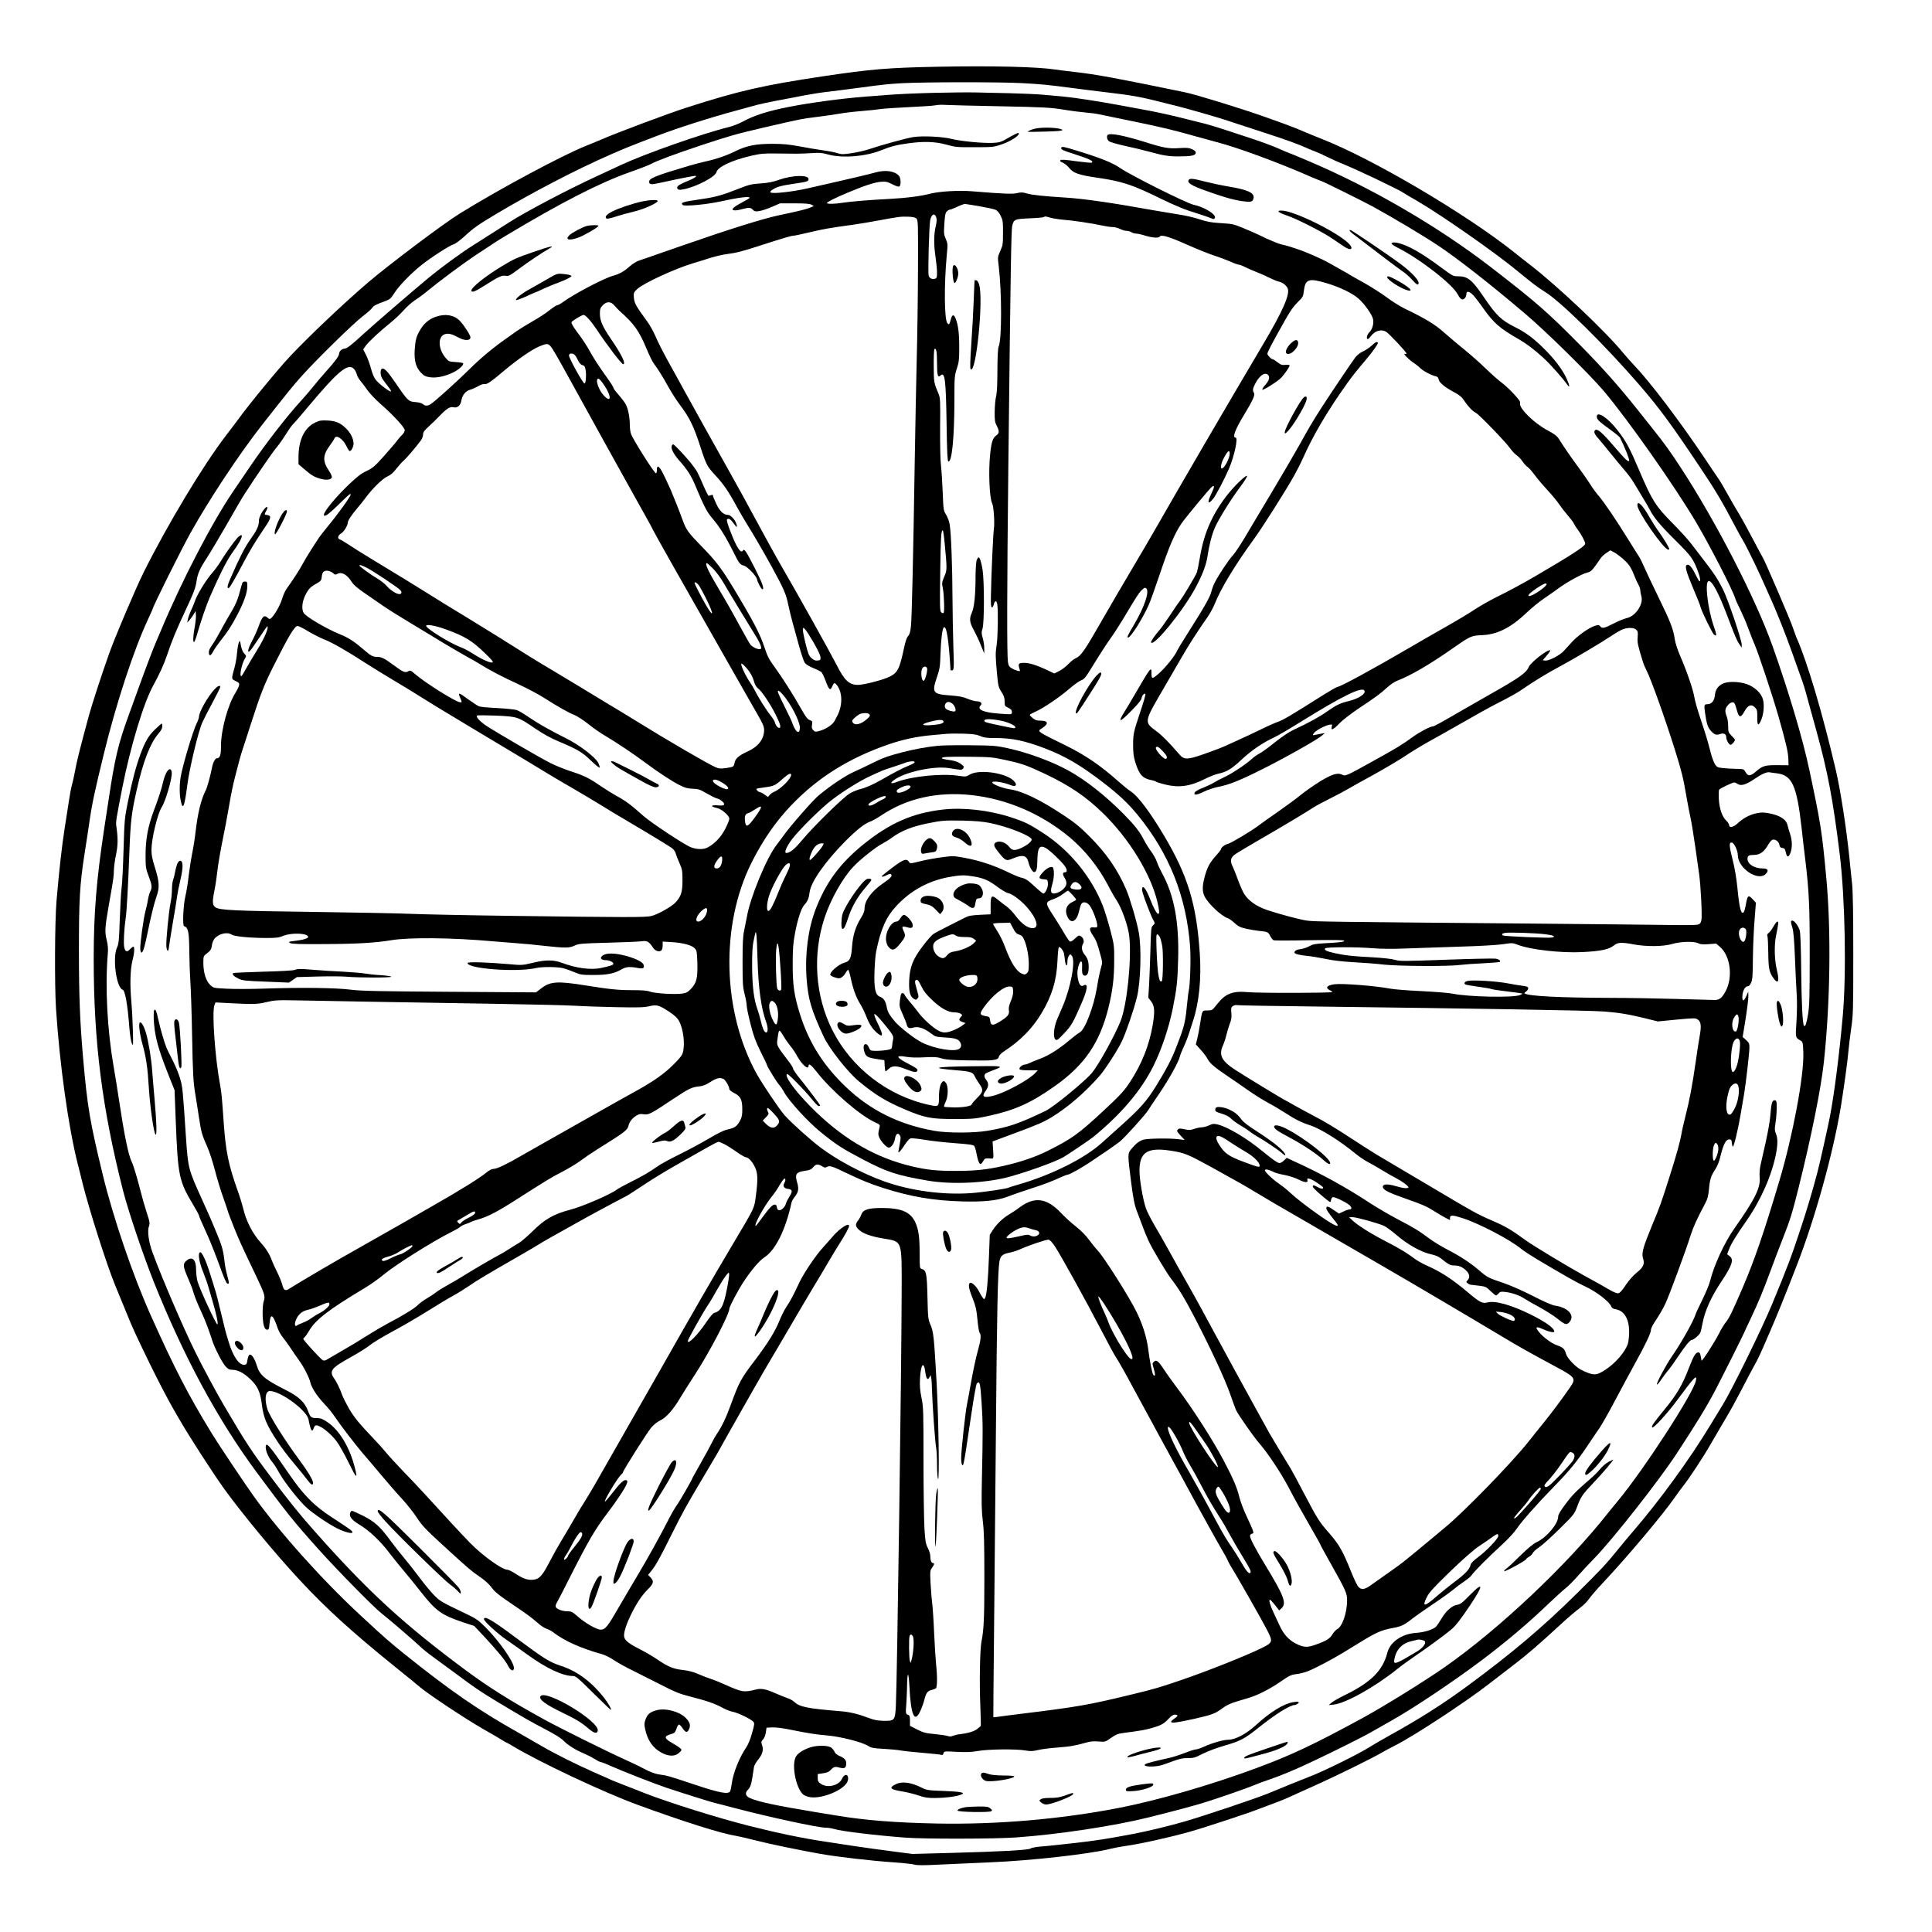 <?xml version="1.0" standalone="no"?>
<!DOCTYPE svg PUBLIC "-//W3C//DTD SVG 20010904//EN"
 "http://www.w3.org/TR/2001/REC-SVG-20010904/DTD/svg10.dtd">
<svg version="1.0" xmlns="http://www.w3.org/2000/svg"
 width="2000pt" height="2000pt" viewBox="0 0 2000 2000"
 preserveAspectRatio="xMidYMid meet">

<g transform="translate(0,2000) scale(0.1,-0.1)"
fill="#000000" stroke="none">
<path d="M9700 19309 c-507 -10 -685 -25 -1175 -98 -623 -93 -880 -152 -1415
-324 -189 -60 -734 -265 -885 -331 -16 -8 -84 -35 -150 -62 -257 -102 -904
-450 -1320 -707 -168 -105 -723 -522 -945 -711 -250 -214 -603 -548 -805 -762
-128 -136 -432 -506 -545 -663 -25 -33 -79 -106 -121 -160 -234 -304 -606
-922 -852 -1416 -81 -162 -301 -680 -357 -840 -81 -228 -179 -530 -209 -640
-99 -366 -127 -478 -145 -580 -9 -49 -23 -112 -31 -140 -8 -27 -21 -95 -29
-150 -8 -55 -29 -188 -46 -295 -31 -199 -57 -431 -85 -758 -18 -216 -21 -870
-5 -1117 38 -578 128 -1224 225 -1605 8 -30 31 -120 50 -200 68 -273 251 -847
337 -1055 27 -66 78 -190 113 -275 69 -171 96 -229 242 -530 88 -180 187 -370
250 -480 11 -19 36 -62 55 -95 99 -174 359 -576 472 -732 194 -267 527 -669
777 -938 273 -294 540 -537 974 -888 121 -97 247 -200 280 -228 93 -77 452
-315 640 -424 94 -53 187 -108 207 -121 21 -13 40 -24 43 -24 2 0 26 -13 52
-29 275 -167 951 -486 1308 -616 472 -173 866 -297 1015 -320 25 -4 113 -24
195 -45 148 -38 442 -99 665 -139 190 -34 527 -73 785 -91 88 -6 177 -16 199
-22 29 -9 97 -9 290 1 138 6 359 16 491 22 421 17 1031 85 1245 139 41 10 109
23 150 29 146 19 451 86 670 147 147 41 612 194 720 237 41 16 116 44 165 62
50 18 124 48 165 68 41 19 163 74 270 122 203 91 586 279 679 335 30 17 91 50
135 72 191 96 726 447 971 637 94 73 220 170 280 216 114 87 254 208 466 404
68 63 154 136 191 163 36 27 79 69 95 93 16 25 81 100 144 167 250 266 623
709 745 885 26 38 68 95 94 128 59 74 208 301 275 419 28 48 85 146 128 219
85 143 118 203 222 402 37 72 80 153 95 180 56 101 61 111 175 375 70 162 147
350 273 675 189 485 375 1151 457 1640 30 183 72 483 80 585 3 41 16 145 28
230 21 146 22 190 22 770 0 421 -4 651 -12 730 -7 63 -20 185 -28 270 -31 304
-92 699 -141 910 -137 585 -295 1119 -407 1370 -8 19 -25 67 -38 105 -21 67
-293 699 -309 720 -4 6 -54 98 -110 205 -56 107 -117 217 -134 245 -18 27 -68
113 -111 190 -42 77 -90 158 -106 180 -15 22 -78 114 -138 205 -253 378 -566
792 -731 965 -37 39 -91 99 -120 135 -178 218 -679 692 -960 908 -47 36 -125
98 -175 138 -497 394 -1459 961 -1978 1164 -98 39 -126 51 -262 108 -59 24
-155 60 -345 127 -257 90 -699 226 -815 250 -686 142 -928 187 -1140 210 -77
9 -167 20 -200 25 -186 29 -648 40 -1225 29z m870 -169 c209 -11 279 -18 520
-50 85 -11 247 -32 360 -45 270 -32 357 -48 547 -96 87 -22 185 -47 218 -55
77 -19 387 -108 462 -133 32 -10 200 -65 373 -122 268 -87 385 -129 495 -179
11 -5 44 -19 74 -30 29 -11 89 -38 132 -60 44 -22 110 -51 147 -66 138 -54
600 -275 637 -304 6 -4 66 -41 135 -80 258 -150 814 -539 1044 -730 134 -111
214 -172 276 -209 163 -99 617 -545 981 -966 206 -239 325 -399 626 -850 163
-243 226 -349 363 -610 35 -66 71 -131 81 -146 18 -26 120 -231 176 -354 17
-38 57 -126 88 -195 83 -182 174 -411 245 -610 34 -96 75 -212 92 -258 35 -98
40 -115 77 -252 16 -58 54 -196 85 -308 116 -418 173 -721 241 -1277 56 -460
70 -1239 31 -1675 -37 -409 -88 -807 -134 -1045 -24 -122 -106 -488 -128 -570
-52 -198 -114 -406 -179 -599 -93 -282 -131 -381 -292 -771 -103 -248 -413
-880 -508 -1035 -32 -52 -90 -147 -128 -210 -213 -353 -527 -784 -796 -1096
-52 -60 -128 -152 -170 -204 -108 -134 -176 -207 -415 -443 -358 -354 -676
-622 -1139 -963 -247 -182 -501 -343 -802 -509 -77 -43 -162 -92 -190 -110
-120 -78 -513 -272 -660 -325 -27 -10 -106 -42 -175 -70 -69 -29 -173 -71
-231 -95 -124 -51 -638 -224 -859 -289 -158 -46 -388 -102 -540 -131 -289 -54
-371 -67 -605 -94 -143 -16 -300 -33 -350 -36 -49 -4 -97 -13 -105 -20 -20
-17 -295 -32 -815 -46 l-410 -11 -200 26 c-110 14 -276 37 -370 51 -93 14
-242 37 -330 50 -241 36 -503 91 -795 165 -321 81 -827 240 -1070 335 -74 29
-178 70 -230 90 -52 20 -108 43 -125 50 -16 8 -97 44 -180 80 -197 88 -403
191 -545 274 -63 37 -173 100 -245 141 -401 225 -700 432 -1165 805 -158 127
-207 170 -454 399 -395 365 -842 863 -1113 1242 -92 129 -357 525 -428 641
-247 403 -389 678 -635 1228 -185 413 -386 1003 -494 1445 -137 564 -161 709
-206 1220 -33 383 -43 639 -43 1120 0 520 9 674 58 990 20 124 42 274 51 334
25 178 55 319 150 706 127 520 310 1077 456 1388 26 57 48 105 48 107 0 22
296 617 396 795 192 344 497 804 731 1104 270 344 326 413 423 521 158 175
532 541 626 612 44 34 88 72 96 85 16 24 46 39 141 73 42 15 54 26 91 84 47
73 163 193 271 281 95 77 299 210 341 221 19 6 68 42 115 85 93 86 141 119
322 227 375 224 830 461 1185 616 153 67 204 88 487 196 212 81 550 189 815
260 91 25 188 51 215 59 28 8 124 28 215 46 91 17 221 41 290 55 69 13 172 29
230 35 58 7 188 23 290 37 299 40 328 43 485 52 219 12 998 13 1225 1z"/>
<path d="M9670 19039 c-168 -4 -368 -13 -445 -19 -77 -6 -196 -15 -265 -20
-250 -20 -571 -63 -785 -105 -230 -45 -365 -88 -490 -156 -38 -20 -99 -44
-135 -53 -275 -67 -871 -277 -1120 -393 -47 -22 -157 -73 -245 -114 -293 -134
-740 -369 -915 -481 -47 -30 -125 -80 -175 -112 -49 -31 -139 -89 -200 -127
-122 -77 -330 -229 -451 -329 -159 -131 -572 -487 -679 -585 -134 -123 -176
-155 -202 -155 -23 0 -53 -29 -53 -52 0 -23 -44 -83 -130 -178 -42 -47 -101
-116 -132 -155 -30 -38 -89 -107 -130 -152 -147 -160 -370 -447 -533 -688 -49
-71 -125 -184 -170 -250 -219 -321 -534 -928 -746 -1435 -22 -52 -44 -104 -49
-115 -24 -52 -114 -288 -174 -455 -37 -102 -89 -246 -116 -320 -105 -288 -141
-436 -205 -865 -15 -93 -35 -228 -46 -300 -81 -536 -109 -877 -109 -1352 0
-862 87 -1549 305 -2403 52 -205 213 -681 321 -950 310 -772 659 -1418 1060
-1960 314 -424 384 -511 643 -800 196 -218 567 -596 649 -660 83 -65 327 -275
395 -339 31 -30 92 -79 135 -110 42 -30 154 -112 247 -181 196 -146 244 -178
415 -282 283 -170 356 -212 502 -288 102 -53 166 -93 192 -120 44 -46 130 -99
215 -134 31 -13 78 -37 105 -54 28 -18 56 -32 63 -32 6 0 52 -17 100 -39 136
-60 466 -189 577 -226 193 -64 451 -145 506 -159 30 -7 116 -29 190 -49 365
-96 877 -207 957 -207 22 0 62 -6 89 -14 81 -24 414 -64 734 -89 197 -15 931
-14 1150 2 437 31 1010 118 1365 206 244 60 520 134 610 164 174 56 416 141
478 167 34 15 112 44 172 64 117 40 258 99 420 175 249 117 549 267 640 320
55 32 141 80 190 108 231 129 638 401 945 631 246 185 493 394 695 589 67 63
143 133 170 154 28 22 81 75 120 119 38 43 117 129 176 189 190 194 673 808
854 1085 198 301 308 481 400 655 52 98 305 603 305 609 0 2 26 60 59 127 83
176 133 295 211 508 38 102 95 254 128 336 71 180 96 258 161 520 132 530 230
1016 261 1295 67 618 77 1369 25 1920 -44 475 -57 556 -175 1111 -68 321 -210
799 -380 1279 -175 493 -589 1297 -958 1860 -102 156 -162 240 -286 395 -44
55 -114 143 -155 195 -192 241 -356 426 -586 660 -342 347 -463 453 -935 817
-547 421 -1233 820 -1887 1097 -111 47 -205 86 -208 86 -3 0 -50 20 -106 45
-56 25 -192 75 -303 111 -110 36 -241 79 -290 95 -49 16 -123 38 -165 49 -42
10 -157 39 -256 64 -99 25 -256 59 -350 76 -93 17 -215 40 -270 50 -195 37
-472 80 -585 90 -63 5 -162 14 -220 20 -57 5 -208 12 -335 15 -126 3 -286 7
-355 8 -69 2 -262 0 -430 -4z m680 -139 c454 -9 520 -13 655 -34 83 -14 188
-27 235 -31 47 -4 105 -11 130 -17 25 -5 185 -38 355 -73 297 -61 426 -92 655
-157 58 -16 155 -43 215 -59 214 -55 650 -216 970 -357 50 -21 101 -43 115
-47 27 -8 423 -205 529 -262 212 -116 525 -303 680 -406 205 -137 545 -403
901 -706 215 -182 663 -623 810 -796 247 -291 740 -992 960 -1365 143 -242
379 -701 405 -790 4 -14 27 -63 50 -110 23 -47 61 -134 83 -195 22 -60 52
-136 66 -168 37 -83 186 -531 245 -737 78 -274 103 -380 104 -449 l2 -63 -112
1 c-123 2 -157 -7 -214 -56 -69 -61 -92 -63 -121 -13 -17 29 -19 30 -95 31
-43 1 -105 4 -138 8 -52 5 -62 10 -81 38 -12 18 -31 70 -43 115 -38 145 -51
189 -106 353 -30 88 -59 190 -65 227 -12 77 -78 270 -146 426 -27 62 -51 134
-56 172 -16 107 -45 183 -166 430 -63 129 -130 271 -149 315 -19 44 -44 96
-57 115 -13 19 -61 96 -107 170 -126 204 -251 388 -307 454 -28 32 -68 86 -88
120 -21 34 -78 115 -126 181 -83 113 -141 197 -200 290 -20 32 -46 52 -116 89
-141 75 -299 230 -286 280 4 18 -10 39 -68 101 -40 43 -97 96 -128 118 -30 22
-102 86 -160 142 -58 57 -157 144 -220 195 -63 51 -158 131 -210 177 -96 86
-196 146 -406 247 -50 24 -136 78 -190 119 -55 41 -162 109 -239 152 -77 42
-144 81 -150 85 -5 4 -30 19 -55 32 -25 14 -76 43 -115 65 -38 22 -90 50 -115
61 -139 63 -173 77 -260 107 -52 18 -113 36 -135 40 -22 4 -64 18 -93 31 -29
13 -55 24 -57 24 -2 0 -37 16 -77 36 -40 20 -122 56 -183 81 -104 43 -117 46
-235 53 -101 6 -143 14 -220 39 -52 18 -151 41 -220 51 -69 11 -177 29 -240
40 -448 81 -740 123 -935 135 -226 14 -343 27 -393 42 -45 13 -62 14 -104 4
-51 -11 -123 -9 -468 19 -133 11 -336 -1 -425 -24 -103 -27 -253 -46 -440 -56
-201 -10 -389 -26 -480 -40 -73 -12 -155 -13 -155 -2 0 10 82 52 216 108 174
73 275 106 341 112 55 4 68 1 121 -26 33 -17 64 -27 71 -23 20 13 18 87 -4
112 -45 50 -141 63 -245 33 -52 -15 -292 -72 -485 -115 -49 -11 -146 -33 -215
-49 -154 -35 -365 -59 -382 -42 -8 8 -2 16 23 31 46 29 84 39 225 60 130 19
144 24 144 47 0 46 -164 42 -305 -7 -68 -24 -116 -33 -195 -38 -96 -7 -117
-12 -245 -63 -142 -56 -224 -79 -350 -97 -215 -32 -233 -37 -207 -63 17 -17
255 6 402 39 173 38 290 53 290 36 0 -5 -33 -25 -74 -46 -40 -21 -81 -46 -91
-57 -17 -19 -17 -20 0 -26 9 -4 38 -1 64 5 93 25 111 25 133 1 18 -19 27 -21
67 -15 25 3 84 23 131 43 l85 37 150 0 c111 0 157 -4 175 -14 l25 -14 -40 -17
c-38 -16 -125 -37 -310 -76 -174 -36 -518 -144 -1035 -324 -113 -39 -243 -85
-290 -101 -47 -17 -106 -37 -132 -45 -26 -9 -69 -34 -95 -58 -65 -57 -107 -81
-178 -101 -98 -28 -402 -188 -516 -271 -26 -19 -53 -34 -62 -34 -8 0 -45 -25
-83 -55 -37 -30 -118 -82 -179 -116 -60 -34 -132 -79 -160 -99 -27 -20 -75
-54 -105 -75 -126 -87 -267 -204 -377 -314 -125 -124 -358 -334 -402 -363 -33
-22 -59 -23 -83 -1 -12 10 -42 18 -79 21 -71 5 -78 13 -204 197 -83 122 -117
158 -141 148 -16 -6 -19 -50 -5 -86 5 -13 30 -50 56 -81 25 -32 45 -62 43 -67
-5 -14 -117 70 -155 115 -20 25 -38 65 -52 119 -12 45 -35 109 -51 141 l-30
59 25 36 c28 41 140 145 256 239 43 34 104 92 136 128 32 37 87 86 123 109 36
23 94 66 130 97 96 80 368 283 481 358 214 142 248 164 354 227 546 327 949
533 1245 637 107 38 209 77 226 87 49 29 250 105 519 194 299 99 365 118 645
183 371 86 401 93 560 112 85 11 191 26 235 34 44 8 143 20 220 26 77 6 167
16 200 21 33 5 165 14 294 20 129 6 252 14 275 19 23 5 68 7 101 4 33 -2 287
-9 565 -14z m-216 -1034 c80 -14 158 -31 173 -38 17 -8 38 -32 52 -62 22 -45
25 -62 24 -176 0 -116 -2 -130 -28 -188 -28 -62 -28 -63 -16 -160 32 -269 32
-750 0 -827 -9 -21 -13 -97 -14 -250 0 -147 -5 -237 -14 -270 -7 -27 -13 -97
-14 -155 -1 -91 2 -111 21 -147 29 -56 28 -78 -6 -102 -35 -24 -49 -68 -62
-192 -19 -178 -7 -458 21 -510 15 -29 27 -199 18 -259 -8 -54 -27 -465 -31
-694 -2 -86 0 -120 9 -123 7 -3 16 10 20 28 12 46 29 47 37 2 10 -62 6 -332
-6 -413 -14 -96 -14 -114 2 -294 13 -139 16 -151 47 -199 26 -40 33 -62 33
-99 0 -45 2 -49 38 -65 28 -14 37 -24 37 -43 0 -28 3 -28 -150 -16 -151 13
-214 43 -174 83 21 21 2 43 -36 43 -20 0 -64 12 -98 26 -48 21 -88 28 -181 35
-182 13 -192 28 -135 195 27 80 31 104 35 239 5 148 19 261 35 271 28 17 50
-126 69 -443 0 -2 6 -3 14 -3 22 0 23 23 15 250 -4 118 -8 346 -9 505 -1 314
-14 666 -29 757 -5 31 -22 76 -37 100 -27 42 -28 49 -35 228 -4 102 -12 228
-18 280 -7 55 -10 221 -9 395 3 267 1 305 -14 343 -52 123 -51 122 -52 294 -1
91 3 170 7 174 18 18 27 -27 27 -141 0 -135 8 -159 38 -131 44 39 54 -48 61
-498 4 -290 9 -390 18 -393 37 -13 63 249 63 643 0 230 1 245 25 318 22 67 25
94 25 219 0 148 -11 233 -37 299 -18 44 -34 45 -47 2 -20 -68 -20 -68 -38 -51
-33 33 -36 399 -7 707 11 111 10 119 -10 166 -20 45 -22 59 -15 158 5 86 11
113 25 127 11 11 25 19 32 19 7 0 33 10 58 21 24 12 55 25 69 30 14 4 26 8 27
8 0 1 67 -10 147 -23z m-443 -113 c8 -21 7 -45 -5 -98 -20 -87 -20 -190 -1
-319 8 -55 15 -125 15 -157 0 -49 -3 -59 -20 -64 -31 -10 -59 4 -67 33 -8 34
5 514 16 571 13 63 44 80 62 34z m-204 -16 c17 -17 18 -52 16 -530 -1 -282 -7
-696 -13 -922 -5 -225 -15 -684 -20 -1020 -17 -1076 -31 -1668 -40 -1748 -6
-58 -14 -85 -29 -101 -14 -15 -28 -56 -41 -117 -48 -224 -66 -262 -151 -304
-62 -32 -266 -85 -326 -85 -93 0 -140 44 -223 208 -67 131 -405 737 -565 1012
-56 96 -173 308 -260 470 -87 162 -224 412 -305 555 -80 143 -186 332 -235
420 -48 88 -118 214 -155 280 -37 66 -86 154 -108 196 -23 42 -79 144 -125
226 -45 82 -100 190 -120 239 -21 49 -58 116 -82 149 -121 165 -138 196 -143
252 -4 52 -3 55 35 91 62 59 390 211 578 267 50 15 132 40 184 57 52 16 127
33 168 38 95 12 165 30 348 90 236 76 317 100 339 100 12 0 86 16 166 35 139
33 209 46 460 80 63 9 176 28 250 42 212 39 231 42 307 40 54 -2 77 -7 90 -20z
m1389 9 c27 -8 87 -17 134 -21 97 -7 303 -38 400 -60 36 -8 83 -15 105 -15 23
0 58 -9 80 -20 22 -11 52 -20 67 -20 16 0 39 -6 51 -14 12 -8 33 -14 47 -14
14 0 56 -9 94 -21 74 -23 141 -27 152 -10 14 23 94 0 274 -80 102 -46 230 -97
285 -115 55 -18 132 -47 172 -64 39 -18 79 -32 88 -32 8 0 38 -11 65 -25 27
-14 77 -35 112 -49 35 -13 95 -39 133 -59 39 -19 84 -38 102 -42 40 -8 82 -40
94 -73 23 -61 -53 -234 -250 -567 -344 -580 -893 -1522 -1114 -1910 -22 -38
-77 -133 -122 -210 -246 -416 -352 -597 -445 -760 -171 -299 -211 -357 -266
-380 -17 -7 -50 -33 -73 -58 -24 -25 -66 -58 -94 -72 l-52 -27 -85 40 c-109
51 -188 74 -242 70 -46 -3 -50 -11 -33 -66 7 -21 5 -23 -21 -16 -16 4 -43 15
-61 26 -26 16 -33 27 -39 66 -11 76 -10 756 4 2002 24 2097 30 2474 41 2514
16 66 25 69 181 76 76 3 143 9 146 13 10 9 13 9 70 -7z m2855 -677 c134 -39
271 -105 332 -160 62 -54 143 -169 151 -214 9 -47 -8 -106 -39 -135 -24 -23
-35 -70 -15 -70 5 0 20 14 32 31 40 54 105 74 155 46 28 -15 213 -212 213
-226 0 -6 -8 -8 -17 -4 -26 9 45 -64 87 -90 19 -12 49 -35 66 -52 32 -33 122
-81 165 -90 19 -3 28 -13 32 -33 7 -34 61 -79 160 -132 58 -31 80 -50 106 -90
39 -59 83 -105 121 -125 34 -18 309 -303 353 -366 18 -26 47 -57 65 -70 19
-12 47 -42 63 -66 17 -24 41 -51 55 -59 13 -9 46 -47 74 -85 27 -37 85 -105
128 -151 43 -46 97 -111 120 -145 23 -34 65 -88 93 -120 28 -32 56 -69 62 -83
6 -14 23 -41 38 -60 38 -50 79 -127 79 -149 0 -24 -139 -115 -500 -326 -137
-81 -300 -168 -420 -227 -69 -34 -170 -92 -225 -128 -55 -37 -190 -118 -300
-180 -110 -62 -280 -160 -377 -217 -368 -215 -713 -403 -741 -403 -8 0 -72
-37 -143 -81 -345 -218 -422 -263 -474 -281 -30 -10 -109 -45 -175 -78 -66
-32 -172 -82 -235 -110 -63 -29 -128 -58 -145 -66 -53 -24 -208 -80 -283 -104
-109 -33 -139 -30 -180 17 -115 132 -181 199 -235 239 -137 103 -139 91 73
455 62 107 146 253 188 324 70 122 163 266 267 414 24 36 56 94 70 130 63 159
210 402 406 671 83 113 333 507 415 655 28 50 68 128 89 175 110 248 260 501
463 785 56 78 98 130 194 244 65 76 127 164 122 172 -10 16 -24 10 -67 -31
-24 -21 -64 -48 -88 -58 -26 -11 -59 -37 -76 -58 -35 -45 -295 -432 -369 -549
-92 -146 -111 -179 -209 -355 -54 -96 -186 -323 -295 -505 -109 -181 -234
-392 -279 -468 -45 -75 -98 -154 -118 -175 -41 -43 -148 -204 -186 -279 -15
-28 -31 -72 -37 -97 -12 -53 -73 -161 -232 -411 -63 -99 -117 -188 -121 -198
-18 -48 -115 -170 -181 -230 -79 -71 -86 -71 -86 0 0 67 -10 54 -179 -237 -34
-58 -79 -134 -101 -169 -71 -114 -50 -113 65 4 70 70 108 116 112 135 5 30 29
58 39 47 6 -5 -14 -74 -62 -217 -59 -177 -64 -202 -64 -312 0 -86 5 -123 24
-183 40 -126 74 -163 166 -181 19 -3 40 -10 46 -15 6 -5 46 -18 89 -29 145
-37 262 -22 415 55 50 25 114 50 143 56 87 19 135 48 237 143 105 98 220 177
341 233 36 17 160 89 275 161 430 267 632 366 658 323 19 -31 -57 -82 -156
-107 -94 -22 -134 -42 -227 -107 -78 -56 -192 -119 -356 -195 -41 -19 -119
-72 -188 -127 -64 -52 -136 -104 -160 -116 -23 -12 -58 -36 -77 -54 -60 -56
-210 -155 -284 -189 -39 -18 -89 -44 -111 -58 -22 -14 -73 -38 -113 -54 -41
-15 -78 -36 -83 -46 -18 -33 16 -31 92 6 41 20 108 42 149 50 110 21 221 65
447 178 224 111 573 307 625 351 l33 28 -32 -5 c-18 -3 -48 -9 -65 -13 -32 -6
-33 -6 -17 17 18 27 109 77 158 87 33 6 34 5 27 -20 -10 -43 14 -33 77 32 31
33 119 101 194 152 194 129 230 156 299 219 35 32 81 64 110 74 133 51 325
162 552 320 205 144 211 146 324 151 156 6 297 76 460 231 54 51 135 118 181
148 45 31 114 78 152 107 89 65 237 146 294 161 44 11 51 18 146 156 9 12 34
34 56 49 l39 26 36 -19 c48 -26 120 -86 154 -130 16 -19 41 -67 56 -107 15
-40 36 -85 46 -102 10 -16 18 -41 18 -54 0 -13 5 -41 11 -62 25 -82 -59 -208
-152 -228 -27 -6 -88 -31 -136 -56 -96 -49 -119 -54 -138 -28 -11 15 -18 15
-53 5 -61 -18 -181 -103 -240 -169 -29 -32 -68 -74 -86 -94 -41 -44 -153 -102
-190 -97 l-26 3 41 48 c23 26 39 51 36 54 -19 18 -201 -123 -221 -171 -26 -61
-94 -110 -391 -278 -82 -47 -211 -120 -285 -163 -231 -134 -305 -175 -317
-175 -29 0 -133 -55 -208 -109 -116 -84 -164 -113 -415 -252 -272 -151 -283
-156 -315 -139 -46 24 -103 7 -223 -65 -61 -37 -153 -101 -204 -142 -51 -42
-158 -120 -238 -176 -80 -55 -170 -119 -200 -142 -77 -59 -290 -185 -322 -192
-28 -5 -68 -37 -68 -53 0 -5 -24 -37 -54 -70 -64 -71 -91 -123 -117 -223 -24
-94 -24 -148 2 -199 39 -76 176 -204 239 -223 14 -4 45 -27 70 -50 38 -35 58
-45 120 -59 40 -9 99 -19 129 -22 93 -9 100 -12 120 -53 11 -21 27 -41 36 -45
9 -3 175 -3 369 1 249 4 355 3 360 -5 7 -12 -39 -18 -208 -27 -89 -5 -116 -10
-150 -29 -23 -13 -63 -27 -91 -31 -45 -6 -64 -17 -65 -36 0 -13 57 -28 130
-34 41 -4 127 -18 190 -31 77 -17 175 -28 295 -35 99 -5 241 -16 315 -25 154
-16 671 -19 785 -3 39 5 145 13 237 17 93 5 171 11 174 15 12 11 -7 26 -42 33
-19 3 -249 -1 -512 -11 -442 -16 -481 -16 -532 -1 -33 10 -125 20 -230 26
-221 12 -274 18 -384 41 -93 20 -124 35 -107 52 14 14 323 15 491 1 86 -7 206
-8 330 -3 107 4 359 12 560 19 216 6 404 17 461 26 92 14 98 14 147 -5 132
-52 450 -88 672 -77 199 10 278 28 333 73 35 28 79 30 203 6 133 -24 301 -22
394 5 89 26 230 30 270 7 19 -10 46 -13 105 -9 l80 6 41 -35 c108 -94 135
-314 57 -459 -36 -67 -63 -89 -109 -90 -22 0 -203 5 -404 11 -201 6 -504 11
-675 11 -543 2 -854 18 -894 47 -3 2 5 10 17 19 12 8 22 23 22 33 0 15 -11 20
-57 26 -32 4 -103 15 -158 26 -109 21 -349 36 -408 25 -39 -7 -50 -31 -19 -40
9 -3 67 -12 127 -21 61 -8 124 -19 140 -25 17 -5 93 -16 170 -25 76 -9 141
-18 144 -20 2 -3 -9 -10 -25 -16 -71 -29 -537 -19 -699 15 -38 8 -182 19 -320
26 -137 6 -281 18 -320 25 -149 29 -500 57 -580 46 -86 -12 -101 -39 -37 -68
36 -18 28 -18 -358 -21 -217 -1 -441 2 -497 7 -164 15 -236 -13 -324 -125 -50
-63 -52 -64 -99 -64 -57 0 -55 3 -76 -134 -8 -55 -22 -127 -30 -159 l-15 -58
51 -57 c29 -31 60 -73 70 -93 24 -46 71 -86 202 -175 57 -38 154 -105 218
-150 63 -45 156 -102 205 -129 50 -26 134 -76 188 -111 93 -61 164 -96 249
-123 108 -35 307 -159 473 -296 39 -31 97 -71 130 -87 33 -17 98 -54 145 -83
47 -29 110 -65 140 -80 61 -31 130 -82 130 -96 0 -15 -58 -10 -130 12 -83 25
-135 23 -135 -6 0 -31 51 -58 227 -120 191 -67 231 -85 318 -141 36 -23 84
-51 108 -63 l42 -21 0 20 c0 34 25 34 130 0 174 -56 493 -223 610 -320 25 -20
95 -66 155 -102 287 -171 429 -251 500 -283 120 -55 256 -159 275 -211 6 -14
20 -23 44 -27 89 -14 140 -99 141 -232 0 -44 -6 -98 -12 -121 -27 -87 -128
-205 -236 -275 -94 -61 -121 -61 -246 -1 -59 29 -148 122 -160 168 -13 48 -32
67 -84 84 -73 23 -184 111 -218 173 -14 25 11 22 77 -8 50 -23 104 -33 104
-19 0 35 -89 99 -246 177 -204 100 -365 145 -446 124 -53 -13 -78 0 -203 105
-164 138 -278 212 -425 277 -41 18 -97 50 -125 70 -80 61 -152 104 -285 173
-158 81 -293 165 -351 217 l-44 40 37 1 c38 0 249 -58 321 -88 21 -8 82 -53
135 -98 114 -98 256 -177 355 -198 44 -9 79 -24 102 -42 78 -63 98 -74 136
-74 51 0 88 -15 127 -53 36 -35 41 -70 15 -100 -17 -18 -17 -19 2 -33 10 -8
26 -14 34 -14 9 -1 47 -5 85 -10 63 -8 72 -12 115 -54 26 -25 51 -46 57 -46 5
0 18 9 28 21 16 19 24 20 74 14 68 -8 147 -37 196 -70 19 -13 87 -52 150 -86
63 -34 145 -86 182 -115 87 -70 101 -74 132 -39 58 68 -15 150 -150 169 -31 5
-113 40 -231 101 -110 56 -233 110 -307 135 -153 51 -164 57 -248 129 -92 79
-194 146 -328 215 -61 32 -142 81 -180 109 -112 84 -171 120 -329 202 -82 43
-213 119 -290 169 -257 169 -508 307 -803 441 l-62 29 -28 -27 c-15 -15 -36
-27 -46 -27 -20 0 -70 35 -181 126 -161 132 -354 247 -458 273 -42 10 -53 9
-92 -9 -24 -11 -57 -20 -74 -20 -17 0 -52 -7 -78 -16 -40 -14 -56 -14 -101 -4
-46 10 -57 10 -69 -3 -14 -13 -10 -20 28 -62 l43 -46 -65 8 c-95 12 -318 8
-364 -5 -41 -13 -79 -42 -127 -101 -35 -41 -35 -55 1 -336 22 -172 35 -238 59
-300 16 -44 44 -118 62 -165 17 -47 45 -114 62 -150 38 -82 187 -331 233 -390
78 -99 147 -215 253 -420 168 -327 299 -610 353 -761 26 -76 55 -153 63 -173
19 -45 184 -281 247 -353 82 -94 217 -297 294 -442 81 -154 125 -232 251 -452
46 -80 84 -148 84 -152 0 -4 48 -91 106 -194 156 -277 169 -307 169 -378 0
-131 -50 -275 -104 -301 -13 -7 -34 -30 -48 -53 -27 -45 -62 -67 -175 -107
-85 -31 -124 -29 -204 12 -72 36 -127 97 -168 187 -18 39 -47 102 -64 138 -34
70 -50 129 -36 129 5 0 29 -25 53 -56 l43 -55 24 22 c55 52 27 127 -166 444
-106 176 -160 278 -160 306 0 9 9 19 20 22 19 5 19 7 6 44 -8 21 -37 85 -64
143 -28 58 -59 142 -71 187 -25 103 -62 190 -158 373 -113 216 -328 552 -494
771 -48 64 -109 149 -134 188 -53 81 -76 99 -99 75 -19 -19 -19 -14 0 -81 16
-54 13 -76 -6 -57 -12 12 -36 130 -55 276 -16 120 -58 252 -120 378 -80 162
-339 570 -402 635 -16 17 -55 64 -86 106 -35 49 -86 100 -139 142 -46 35 -115
99 -154 140 -146 155 -272 173 -425 61 -34 -26 -86 -60 -113 -76 -64 -37 -128
-99 -169 -162 l-31 -49 -8 -216 c-9 -248 -23 -403 -39 -434 -11 -20 -12 -20
-26 -1 -8 10 -24 37 -35 59 -26 52 -67 95 -90 95 -27 0 -23 -49 11 -135 41
-102 49 -134 61 -259 5 -60 15 -115 21 -123 18 -21 13 -75 -20 -192 -17 -58
-46 -196 -66 -306 -19 -110 -40 -220 -45 -245 -16 -72 -60 -478 -60 -552 0
-65 13 -97 24 -61 9 29 34 189 81 512 24 167 50 309 56 317 31 37 37 11 51
-206 13 -194 13 -298 3 -765 -6 -265 -4 -343 9 -452 13 -104 16 -230 16 -585
0 -422 -5 -535 -30 -663 -16 -79 -22 -431 -12 -655 4 -113 7 -209 5 -215 -2
-5 -21 -22 -42 -37 -34 -24 -97 -42 -191 -53 -14 -1 -38 -8 -54 -14 -20 -8
-38 -9 -55 -2 -14 5 -75 14 -136 20 -96 9 -119 16 -182 48 l-73 37 0 53 c0 42
-4 55 -17 60 -28 10 -29 16 -21 110 3 48 7 133 8 188 2 157 16 157 24 0 15
-306 54 -390 115 -253 16 35 34 86 40 113 17 68 34 92 73 100 18 4 39 12 46
17 15 13 16 124 2 253 -5 50 -14 194 -20 321 -5 127 -15 267 -20 310 -6 43
-13 137 -17 207 -6 121 -5 129 15 157 25 34 28 50 8 50 -15 0 -26 30 -26 77 0
17 -12 53 -26 80 -22 44 -26 69 -34 199 -5 82 -10 397 -10 701 0 519 -1 558
-21 655 -16 82 -19 123 -15 201 9 148 39 182 55 63 9 -69 24 -88 42 -55 l13
24 6 -30 c4 -16 7 -73 8 -125 4 -145 31 -531 42 -590 6 -29 10 -112 10 -184 0
-73 5 -138 11 -146 15 -22 5 629 -15 990 -26 471 -32 533 -63 604 -25 59 -27
70 -32 291 -6 246 -12 275 -61 290 -19 6 -20 14 -20 159 0 169 -10 244 -44
321 -49 108 -144 150 -346 150 -144 0 -197 -17 -215 -71 -5 -16 -20 -43 -32
-58 -31 -39 -29 -62 9 -97 44 -40 122 -68 252 -90 200 -34 191 -7 190 -549 -2
-837 -47 -4016 -60 -4288 -8 -151 -13 -158 -126 -156 -64 2 -99 8 -153 29
-104 40 -194 62 -287 70 -354 29 -429 44 -488 99 -14 13 -43 29 -65 36 -22 7
-78 30 -125 50 -102 46 -151 55 -210 39 -116 -30 -141 -26 -305 48 -55 25
-122 52 -148 60 -27 8 -86 31 -131 50 -58 26 -105 38 -166 45 -99 11 -153 33
-265 109 -44 30 -130 81 -192 112 -117 60 -153 92 -153 137 0 44 29 130 76
224 59 118 108 190 171 254 60 59 65 83 27 123 l-25 26 24 29 c54 65 92 133
212 375 130 259 151 298 354 639 64 107 121 204 127 215 62 114 467 828 502
885 25 41 98 165 162 275 216 369 263 449 348 590 47 77 110 183 140 235 30
52 81 136 112 185 62 97 100 168 100 185 0 37 -97 -25 -167 -107 -26 -31 -71
-81 -99 -112 -80 -87 -201 -266 -251 -371 -63 -135 -91 -187 -133 -250 -21
-30 -54 -98 -75 -150 -40 -101 -120 -230 -249 -400 -149 -196 -164 -225 -252
-465 -47 -130 -92 -224 -144 -300 -15 -22 -38 -63 -51 -90 -13 -28 -63 -119
-111 -204 -48 -85 -88 -156 -88 -157 0 -12 -131 -241 -166 -289 -23 -33 -68
-112 -99 -175 -65 -129 -202 -376 -309 -555 -40 -66 -121 -205 -182 -309 -126
-219 -148 -246 -196 -246 -42 0 -162 69 -241 139 -51 45 -63 51 -103 51 -53 0
-112 22 -121 46 -3 9 1 28 11 43 9 14 69 130 132 256 198 391 263 502 393 673
95 125 186 262 199 302 9 25 9 32 -4 37 -24 9 -63 -26 -137 -123 -38 -49 -75
-92 -82 -97 -29 -16 131 251 169 282 9 7 16 17 16 22 0 16 250 412 292 461 25
30 61 58 93 74 62 29 136 113 210 239 26 44 96 154 155 245 147 226 350 615
350 672 0 22 96 203 153 287 80 120 161 214 210 245 114 73 220 285 281 568 3
14 18 40 32 57 37 45 45 83 29 139 -30 99 -17 119 85 133 44 6 60 14 80 38 27
33 50 34 97 4 17 -11 26 -12 43 -3 29 16 52 9 189 -57 178 -85 255 -116 397
-162 284 -90 519 -130 815 -138 222 -6 357 8 464 47 84 32 185 66 290 100 100
33 175 61 273 106 29 13 58 24 65 24 18 0 152 75 237 133 41 28 117 79 169
114 52 36 112 78 133 95 47 37 265 278 293 324 11 18 65 100 121 181 99 147
195 320 208 377 4 17 23 62 41 102 19 40 41 97 50 126 9 29 30 91 45 139 63
191 88 439 70 702 -34 510 -125 806 -372 1220 -142 239 -267 405 -340 453 -26
16 -82 62 -125 100 -185 166 -347 277 -555 379 -296 145 -293 144 -245 174 76
47 71 81 -13 81 -38 0 -55 6 -79 26 -17 14 -31 29 -31 34 0 4 27 19 60 33 79
35 247 148 350 237 45 39 99 78 119 86 39 16 42 18 162 214 46 74 110 173 144
220 34 47 92 137 130 200 144 241 160 266 192 299 29 28 36 31 49 20 36 -30
-19 -193 -125 -373 -67 -113 -78 -136 -63 -136 26 0 143 183 211 332 17 36 69
182 117 324 91 274 156 427 226 527 48 68 284 353 312 376 31 26 30 1 -2 -65
-48 -98 -40 -126 17 -57 27 32 121 212 164 313 55 129 96 320 68 320 -37 0 -5
84 90 240 87 143 113 201 100 222 -16 26 -14 43 13 96 46 89 104 126 136 87
18 -21 5 -60 -36 -104 -19 -22 -31 -42 -26 -45 10 -6 125 64 181 111 33 27
101 122 101 141 0 5 -19 7 -42 5 -37 -4 -49 0 -82 26 -21 17 -43 31 -49 31
-16 0 -57 42 -57 58 0 16 44 101 174 332 60 108 96 159 139 201 55 54 58 58
65 122 15 118 52 130 233 76z m-7372 -230 c14 -17 39 -43 55 -58 154 -137 202
-206 281 -396 25 -60 57 -125 71 -145 49 -66 92 -135 154 -247 34 -61 87 -143
117 -182 101 -134 143 -219 215 -441 59 -182 70 -201 151 -288 86 -92 141
-172 227 -332 35 -63 82 -144 105 -180 51 -80 172 -287 253 -435 125 -228 150
-286 171 -391 12 -55 32 -139 45 -185 13 -46 43 -154 66 -239 23 -85 51 -167
61 -181 11 -16 45 -37 86 -54 38 -15 76 -34 85 -42 9 -8 29 -48 44 -89 35 -96
49 -108 69 -60 18 43 25 44 52 9 54 -75 56 -199 4 -306 -16 -34 -36 -69 -43
-77 -28 -34 -86 -69 -136 -84 -50 -14 -54 -14 -73 5 -15 15 -18 27 -13 57 5
34 3 38 -24 48 -22 8 -42 34 -82 105 -88 156 -201 334 -277 438 -61 83 -78
115 -107 203 -47 144 -113 271 -319 613 -124 206 -186 288 -331 436 -140 143
-163 174 -199 274 -27 76 -101 262 -122 310 -86 191 -115 245 -136 245 -5 0
-9 -16 -9 -35 0 -19 -4 -35 -9 -35 -17 0 -239 350 -259 409 -7 19 -12 59 -12
91 0 75 -17 166 -41 212 -10 20 -44 65 -74 99 -30 34 -55 67 -55 74 0 7 -25
48 -56 91 -92 128 -148 214 -194 298 -24 44 -76 124 -117 177 -47 62 -71 103
-67 113 5 14 107 76 125 76 20 0 77 -63 131 -144 107 -162 262 -366 279 -366
32 0 -16 100 -126 260 -88 129 -115 191 -115 263 0 47 4 60 29 86 40 43 84 42
120 0z m-662 -421 c27 -31 64 -95 258 -448 153 -278 490 -888 545 -985 12 -22
46 -83 75 -135 29 -52 82 -148 119 -213 36 -65 66 -120 66 -123 0 -6 314 -563
660 -1169 128 -225 259 -455 290 -510 31 -55 89 -156 128 -224 59 -102 72
-132 72 -168 0 -94 -60 -172 -172 -223 -88 -40 -126 -72 -134 -117 -8 -41 -10
-43 -90 -54 -56 -8 -72 -6 -107 9 -86 38 -498 278 -827 482 -74 46 -209 128
-300 182 -91 55 -228 138 -305 185 -77 47 -192 116 -256 154 -64 37 -167 100
-230 139 -228 144 -488 306 -669 416 -190 115 -252 153 -387 238 -130 82 -327
202 -550 337 -116 70 -241 148 -277 173 -37 24 -76 48 -86 51 -30 9 -24 41 10
62 29 16 70 83 70 112 0 21 39 80 95 146 28 33 70 85 92 115 72 97 175 197
224 218 33 15 60 37 92 80 26 33 60 71 77 85 28 24 127 140 178 209 12 17 22
44 22 61 0 23 12 40 57 81 31 28 84 79 117 114 71 74 106 95 141 86 38 -10 72
18 80 65 10 60 43 102 90 116 22 6 61 23 86 38 26 15 53 24 65 21 24 -6 69 25
215 149 133 111 277 210 354 242 74 30 86 31 112 3z m255 -95 c9 -10 24 -36
34 -58 13 -26 28 -41 44 -45 21 -5 26 -14 33 -55 8 -53 1 -135 -12 -135 -16 0
-161 261 -161 291 0 25 41 26 62 2z m-2283 -148 c11 -14 22 -39 26 -54 3 -16
21 -46 39 -67 18 -22 51 -65 73 -97 22 -31 78 -90 124 -131 135 -117 259 -252
259 -279 0 -13 -12 -34 -26 -48 -15 -13 -40 -42 -56 -64 -16 -22 -77 -93 -135
-158 -94 -105 -114 -122 -179 -153 -57 -27 -97 -58 -184 -141 -188 -180 -321
-364 -226 -313 13 7 64 51 113 99 119 116 133 128 133 110 0 -18 -133 -203
-232 -322 -40 -49 -82 -103 -94 -120 -77 -116 -140 -217 -171 -275 -32 -60
-101 -167 -169 -261 -13 -19 -33 -64 -44 -101 -19 -65 -80 -171 -113 -199 -15
-12 -20 -11 -35 3 -40 35 -57 18 -98 -97 -15 -40 -44 -104 -65 -143 -21 -39
-39 -82 -39 -94 0 -22 1 -22 19 -6 10 9 53 70 96 136 43 66 80 118 83 116 15
-16 -30 -121 -102 -238 -45 -73 -100 -166 -122 -205 -21 -40 -42 -73 -46 -73
-23 0 6 135 40 187 13 21 12 25 -9 47 -15 16 -28 46 -35 83 -10 56 -11 57 -22
31 -6 -15 -14 -62 -18 -105 -3 -43 -15 -112 -26 -153 -34 -125 -35 -116 11
-140 37 -18 41 -23 35 -48 -4 -15 -19 -45 -33 -68 -80 -123 -154 -390 -153
-554 0 -97 -11 -130 -44 -130 -16 0 -39 -43 -48 -90 -19 -95 -50 -209 -66
-241 -49 -95 -83 -235 -106 -434 -8 -71 -24 -170 -35 -220 -10 -49 -26 -151
-35 -225 -8 -74 -24 -173 -35 -218 -22 -92 -31 -303 -14 -309 45 -16 53 -56
55 -288 1 -88 6 -221 11 -295 5 -74 14 -331 18 -570 7 -370 12 -455 30 -570
12 -74 31 -191 41 -260 23 -152 31 -179 85 -300 23 -52 59 -162 80 -245 21
-82 60 -211 87 -285 26 -74 48 -138 48 -142 0 -5 27 -75 59 -156 57 -142 77
-187 229 -504 90 -188 100 -218 83 -265 -17 -46 -16 -206 1 -258 9 -29 19 -40
33 -40 17 0 21 8 25 62 7 83 22 98 48 47 11 -22 27 -63 36 -92 10 -28 33 -71
52 -94 19 -23 54 -71 78 -107 23 -36 64 -95 89 -130 49 -65 109 -182 121 -236
13 -53 68 -138 141 -215 39 -41 89 -102 110 -135 56 -84 210 -285 291 -380 38
-44 126 -147 195 -230 69 -82 165 -193 214 -245 48 -52 116 -138 150 -190 54
-83 89 -120 280 -295 250 -229 283 -258 383 -326 42 -29 88 -71 108 -99 37
-51 68 -76 249 -199 127 -85 171 -119 238 -177 26 -24 64 -48 85 -55 20 -6 53
-24 72 -39 112 -86 287 -165 502 -224 32 -9 87 -37 124 -62 37 -25 119 -71
183 -102 64 -32 197 -99 296 -149 149 -77 201 -98 300 -123 180 -46 268 -76
341 -117 36 -20 87 -40 112 -44 52 -10 184 -74 209 -101 15 -17 15 -25 -12
-119 -17 -63 -40 -119 -60 -148 -70 -101 -138 -271 -150 -377 -4 -32 -12 -67
-17 -78 -18 -33 -110 -16 -359 67 -285 95 -291 96 -369 107 -46 6 -91 22 -160
58 -52 28 -140 70 -196 95 -187 84 -668 323 -835 414 -359 197 -581 337 -829
521 -635 472 -1002 809 -1550 1427 -159 179 -275 323 -458 568 -198 263 -254
348 -483 737 -74 125 -236 427 -303 565 -130 266 -342 761 -437 1019 -39 106
-55 218 -38 269 12 36 10 47 -24 150 -20 62 -48 159 -62 217 -33 131 -74 267
-91 302 -35 69 -78 280 -134 653 -15 105 -40 255 -54 335 -66 382 -89 823 -60
1167 4 50 1 90 -10 135 -23 91 -21 132 20 365 51 288 52 301 53 366 1 32 10
104 22 159 21 100 21 173 3 296 -6 43 -3 66 62 397 84 425 222 884 321 1060
61 111 111 219 141 310 48 144 99 268 187 455 93 199 110 245 120 315 10 76
36 133 107 241 36 55 129 212 208 349 78 138 158 275 178 305 117 182 289 433
332 484 27 32 72 96 99 140 28 45 60 91 72 102 12 10 87 97 166 192 312 372
412 452 472 377z m2591 -171 c72 -110 67 -178 -7 -101 -57 58 -96 177 -58 177
9 0 38 -34 65 -76z m6470 -701 c-1 -48 -56 -153 -82 -153 -15 0 -8 50 13 93
46 90 69 110 69 60z m-2952 -915 c27 -284 27 -287 -3 -357 -25 -61 -26 -69
-15 -120 13 -63 19 -245 8 -256 -4 -5 -15 -2 -24 6 -15 12 -16 51 -11 409 5
371 9 440 27 440 3 0 12 -55 18 -122z m-2396 -275 c31 -32 79 -96 106 -143 45
-79 244 -407 341 -563 23 -37 44 -81 48 -97 5 -26 3 -30 -16 -30 -27 0 -71 22
-92 46 -9 11 -63 105 -119 209 -56 105 -145 261 -197 347 -121 203 -161 288
-135 288 4 0 33 -26 64 -57z m-3588 11 c63 -31 326 -206 350 -233 19 -21 14
-41 -10 -41 -30 0 -93 40 -130 83 -22 25 -68 61 -103 81 -61 36 -181 122 -181
132 0 10 25 2 74 -22z m-341 -61 c14 -14 21 -14 41 -3 45 23 100 -9 150 -88
17 -27 61 -65 138 -117 62 -42 145 -99 183 -126 39 -28 165 -107 280 -176 116
-70 269 -162 340 -206 72 -43 180 -106 240 -140 61 -33 133 -75 160 -92 87
-55 217 -122 381 -198 87 -40 204 -102 259 -137 153 -97 264 -160 320 -181 27
-10 93 -53 145 -94 52 -42 131 -97 175 -122 108 -63 299 -191 415 -278 137
-102 273 -191 354 -232 57 -29 84 -36 136 -38 58 -1 74 -7 145 -48 44 -25 92
-49 106 -52 38 -9 84 -49 74 -65 -5 -9 -25 -11 -67 -7 -69 6 -77 -13 -11 -26
52 -10 133 -79 133 -112 0 -13 -19 -60 -42 -105 -43 -84 -107 -152 -181 -192
-42 -24 -114 -23 -177 2 -66 26 -407 251 -486 321 -139 123 -189 160 -286 212
-36 20 -108 65 -160 100 -120 83 -173 109 -311 153 -61 20 -155 58 -207 84
-103 51 -580 329 -672 391 -62 43 -103 88 -90 101 5 5 94 4 198 0 223 -11 223
-10 405 -134 82 -56 163 -100 239 -132 198 -83 245 -111 336 -198 46 -45 87
-78 91 -74 4 3 -3 26 -15 50 -27 57 -198 187 -332 253 -163 81 -291 154 -385
218 -49 34 -106 68 -125 74 -19 7 -109 16 -200 21 -91 4 -177 12 -192 18 -14
6 -63 38 -109 71 -105 77 -111 78 -84 14 19 -44 19 -43 -2 -43 -40 0 -366 204
-466 292 -43 38 -49 40 -71 29 -32 -18 -53 -9 -145 59 -100 74 -131 90 -176
90 -46 0 -66 11 -140 75 -97 84 -157 123 -246 159 -140 57 -344 177 -374 219
-25 36 -19 116 15 184 34 68 53 87 118 123 34 18 48 32 50 50 6 54 13 71 35
79 24 9 63 -2 90 -26z m3784 -126 c12 -17 44 -77 72 -132 83 -166 82 -213 -2
-67 -46 79 -117 217 -117 227 0 17 28 0 47 -28z m8773 15 c0 -25 -143 -122
-179 -122 -25 0 7 34 76 80 70 47 103 60 103 42z m-11398 -466 c206 -75 275
-118 418 -257 66 -65 81 -84 67 -87 -26 -5 -109 32 -199 90 -43 28 -104 60
-136 71 -105 40 -341 185 -350 216 -7 23 93 6 200 -33z m-1424 -20 c48 -29
125 -68 172 -87 84 -33 233 -119 440 -253 58 -37 186 -116 285 -175 99 -59
223 -134 275 -168 52 -34 277 -171 500 -304 641 -384 699 -419 810 -487 58
-35 179 -107 270 -159 91 -53 221 -130 290 -173 69 -43 163 -100 210 -127 312
-184 503 -300 525 -320 14 -13 28 -36 31 -51 4 -15 20 -58 38 -97 28 -64 31
-79 31 -180 0 -120 -15 -166 -73 -228 -42 -45 -190 -127 -252 -140 -64 -14
-242 -14 -1450 2 -459 6 -927 16 -1040 21 -113 5 -567 14 -1010 20 -802 10
-965 18 -1007 46 -35 22 -37 56 -14 171 12 59 26 154 32 212 6 58 29 192 50
296 22 105 53 271 70 370 16 99 43 230 59 290 16 61 37 144 48 185 11 41 31
109 46 150 14 41 50 154 81 250 89 277 130 383 226 574 159 316 219 416 250
416 10 0 59 -24 107 -54z m5180 -28 c74 -116 124 -213 126 -243 1 -27 -2 -30
-31 -33 -23 -2 -39 4 -62 25 -27 24 -36 46 -61 148 -45 184 -39 207 28 103z
m8571 43 c16 -16 18 -29 14 -78 -5 -56 1 -82 57 -263 4 -14 19 -49 34 -79 50
-98 187 -482 296 -827 67 -214 86 -291 115 -464 14 -80 34 -185 45 -235 11
-49 33 -187 50 -305 16 -118 34 -243 39 -277 17 -114 33 -436 24 -477 -7 -32
-14 -41 -38 -48 -17 -4 -129 -6 -250 -4 -121 2 -776 9 -1455 15 -2100 18
-2263 20 -2340 31 -68 9 -276 64 -405 107 -119 39 -205 100 -250 177 -13 23
-40 84 -59 136 -18 52 -44 116 -56 141 -28 57 -22 89 23 123 17 13 120 75 227
137 216 124 523 307 585 349 22 15 99 57 170 92 72 36 155 80 185 98 30 18
148 84 262 146 114 63 261 150 327 193 65 44 181 115 257 157 77 42 186 104
244 137 239 137 388 220 464 258 130 66 207 109 271 154 95 67 260 167 380
230 126 67 424 244 535 318 41 28 91 56 110 63 54 20 117 17 139 -5z m-9216
-391 c41 -45 70 -97 86 -156 7 -24 22 -48 40 -62 36 -26 125 -159 179 -267 46
-91 58 -130 44 -139 -14 -9 -41 20 -49 52 -3 15 -23 47 -43 72 -44 54 -127
185 -165 260 -15 30 -38 69 -50 85 -13 17 -36 57 -53 90 -55 112 -52 135 11
65z m1874 -7 c8 -21 -19 -125 -34 -130 -25 -8 -36 104 -13 132 16 20 39 19 47
-2z m-1496 -270 c86 -99 178 -276 179 -345 0 -75 -43 -52 -75 40 -9 26 -45
103 -80 172 -68 135 -82 170 -67 170 6 0 25 -17 43 -37z m1761 -100 c25 -22
40 -70 23 -77 -17 -6 -72 9 -91 25 -18 15 -18 44 1 63 17 16 39 12 67 -11z
m-862 -108 c10 -12 6 -20 -21 -45 -65 -59 -130 -75 -153 -37 -9 16 -5 24 28
52 21 19 48 36 60 38 45 9 74 6 86 -8z m1363 -66 c69 -13 147 -49 147 -66 0
-17 5 -18 -179 21 -128 27 -141 31 -141 46 0 20 68 20 173 -1z m-596 -6 c7
-20 -32 -32 -120 -39 -102 -8 -121 6 -39 29 97 28 152 32 159 10z m379 -152
c38 -17 67 -21 158 -21 171 0 302 -27 510 -106 216 -83 368 -172 609 -357 162
-125 251 -209 352 -331 329 -401 506 -846 545 -1365 9 -130 0 -405 -15 -461
-3 -8 -11 -84 -20 -168 -16 -163 -28 -207 -110 -417 -47 -121 -101 -224 -203
-390 -101 -164 -166 -237 -371 -421 -79 -71 -167 -150 -195 -175 -179 -162
-528 -336 -869 -433 -49 -14 -92 -28 -95 -30 -20 -12 -256 -47 -387 -57 -292
-21 -630 24 -903 122 -225 81 -476 214 -657 349 -102 76 -309 262 -372 334
-55 63 -228 319 -288 426 -358 646 -380 1541 -55 2190 119 237 255 433 420
603 271 281 589 479 995 620 151 52 294 83 455 97 63 5 133 12 155 14 22 2 97
3 167 1 102 -3 136 -8 174 -24z m1891 -157 c43 -46 52 -67 34 -79 -22 -13
-122 101 -104 119 13 13 28 4 70 -40z m6355 -229 c160 -19 208 -124 258 -565
11 -102 29 -257 40 -345 37 -310 45 -477 44 -985 0 -418 -3 -511 -17 -600 -16
-95 -28 -132 -42 -119 -15 15 -26 239 -29 569 -2 239 -8 390 -15 417 -13 46
-55 103 -77 103 -18 0 -18 -13 1 -75 11 -34 19 -131 26 -305 5 -140 14 -311
18 -380 5 -74 4 -190 -2 -284 -11 -174 -14 -165 49 -202 16 -10 19 -27 22
-122 8 -238 -110 -864 -249 -1329 -160 -537 -258 -821 -381 -1108 -107 -248
-138 -311 -173 -354 -15 -17 -46 -68 -69 -114 -50 -97 -178 -296 -182 -282 -1
6 -5 27 -9 48 -4 28 -11 37 -26 37 -25 0 -50 -41 -95 -160 -68 -177 -126 -276
-248 -425 -122 -149 -144 -180 -132 -192 12 -12 158 147 256 280 182 246 210
275 196 205 -25 -130 -540 -923 -806 -1243 -36 -44 -84 -102 -106 -130 -419
-533 -1126 -1200 -1687 -1592 -215 -150 -627 -405 -852 -528 -500 -272 -734
-383 -1090 -515 -467 -174 -1024 -336 -1430 -415 -608 -118 -1263 -174 -1890
-162 -427 9 -737 33 -1025 81 -47 8 -141 23 -210 34 -420 69 -622 112 -700
150 -42 20 -50 52 -20 82 27 27 37 56 50 138 5 37 12 81 15 99 3 18 21 50 40
73 47 57 61 102 45 151 -12 36 -12 41 9 63 13 14 25 43 29 72 l7 49 59 3 c37
2 113 -8 205 -27 167 -34 254 -47 361 -56 142 -12 365 -69 428 -109 32 -20 55
-25 161 -30 68 -4 144 -11 170 -16 25 -5 128 -17 228 -25 100 -8 189 -18 198
-21 11 -5 18 0 22 16 6 22 7 22 137 15 100 -5 152 -3 221 9 106 19 395 22 491
5 51 -9 75 -8 126 4 35 9 128 21 208 27 133 10 176 18 310 55 27 8 72 11 113
7 68 -5 69 -5 129 38 51 35 72 44 132 51 177 23 225 32 291 51 94 27 123 43
171 94 28 31 48 44 67 44 37 0 34 -15 -8 -42 -19 -13 -33 -27 -31 -33 4 -15
63 -7 231 30 191 43 224 55 296 109 43 32 84 52 147 71 48 14 110 33 137 41
90 28 213 91 319 164 92 64 111 73 168 80 34 4 88 18 118 30 73 29 254 124
365 192 50 30 142 87 206 126 136 83 197 109 302 128 90 16 121 30 202 94 33
26 132 95 219 154 88 59 182 127 210 150 28 24 79 62 113 85 34 22 70 53 80
68 24 36 171 184 310 311 66 61 129 129 156 169 47 72 211 257 388 438 152
156 229 250 337 410 51 77 111 165 132 195 21 30 92 156 158 280 65 124 157
293 202 375 115 209 170 324 170 356 0 18 21 59 57 111 31 46 73 119 93 163
42 89 210 545 260 703 29 91 64 169 155 340 21 40 30 74 36 140 9 102 20 139
66 208 22 33 41 82 56 146 29 116 54 163 88 163 21 0 24 -5 27 -37 2 -21 7
-38 11 -38 11 0 56 190 80 335 11 66 27 161 36 210 19 116 55 427 55 484 0 38
-5 48 -35 75 l-35 31 30 185 c16 102 29 208 29 235 l-1 50 -21 -48 c-25 -56
-43 -56 -40 1 2 53 28 102 54 102 14 0 25 12 37 38 13 30 17 76 18 252 1 118
9 296 17 395 l14 180 -30 33 c-50 53 -57 48 -76 -63 -6 -32 -15 -63 -20 -68
-28 -28 -45 39 -66 258 -10 96 -27 200 -50 289 -36 141 -37 180 -7 174 24 -4
62 -85 62 -131 0 -135 211 -276 290 -193 33 36 21 56 -35 56 -84 0 -155 45
-155 99 0 33 14 41 68 41 56 0 100 29 136 89 17 30 39 59 49 65 26 17 71 -12
77 -49 4 -23 11 -31 31 -33 22 -3 28 -10 35 -44 12 -55 28 -58 48 -8 21 54 20
127 -3 197 -11 32 -22 72 -26 89 -10 51 -61 91 -145 114 -89 23 -127 24 -198
6 -63 -17 -124 -52 -175 -100 -42 -40 -87 -49 -87 -18 0 10 -13 31 -30 47 -43
41 -71 124 -77 225 -2 47 -1 90 4 96 10 13 137 74 155 74 8 0 23 -7 36 -15 34
-24 85 -9 174 51 77 53 129 75 158 69 8 -2 40 -7 72 -10z m-10202 -17 c0 -38
-107 -145 -172 -173 -18 -7 -41 -23 -50 -34 l-18 -21 -36 25 c-20 14 -42 25
-49 25 -13 0 -41 28 -34 34 2 3 42 10 89 16 94 13 106 19 186 91 53 48 84 62
84 37z m-713 -80 c48 -29 70 -54 59 -65 -18 -19 -156 54 -156 82 0 24 40 18
97 -17z m340 -356 c-72 -99 -93 -110 -102 -59 -11 59 -3 90 26 98 14 3 50 23
80 43 77 52 75 26 -4 -82z m-343 -461 c-8 -47 -26 -71 -55 -71 -41 0 -30 45
25 108 26 30 38 15 30 -37z m-154 -502 c0 -52 -52 -119 -92 -119 -38 0 -18 62
35 111 38 34 57 37 57 8z m10753 -200 c11 -17 2 -95 -13 -119 -24 -39 -71 46
-56 103 9 36 50 46 69 16z m-2079 -50 c86 -10 116 -24 73 -34 -29 -8 -493 12
-508 21 -18 11 -8 23 24 27 45 7 317 -2 411 -14z m-13596 -4 c27 -19 180 -34
354 -35 108 0 135 3 180 22 89 36 258 28 258 -12 0 -12 -48 -29 -102 -35 -29
-4 -64 -9 -78 -11 -24 -5 -24 -6 -5 -17 14 -9 112 -12 345 -10 341 1 541 13
700 40 187 31 634 27 1060 -12 85 -7 198 -16 250 -20 52 -3 174 -15 270 -26
222 -24 264 -24 320 3 41 19 68 22 340 29 162 4 320 11 352 15 61 7 73 0 121
-70 21 -31 61 -43 82 -26 9 7 15 29 15 53 l0 40 94 -6 c116 -7 207 -31 238
-64 21 -22 23 -35 27 -146 4 -159 -7 -209 -62 -269 -36 -38 -51 -47 -91 -53
-75 -12 -285 1 -335 19 -33 12 -80 16 -190 16 -141 0 -232 9 -486 50 -282 45
-356 40 -446 -27 l-61 -46 -891 6 c-743 5 -915 8 -1027 22 -158 20 -516 24
-895 11 -137 -5 -312 -5 -388 -1 -137 7 -138 7 -171 39 -43 40 -70 125 -71
224 0 67 2 75 25 93 48 36 58 50 63 91 3 23 14 52 24 66 41 55 134 79 181 47z
m1447 -695 c314 -6 881 -15 1260 -21 380 -6 755 -15 835 -20 80 -5 273 -12
430 -15 234 -5 296 -3 348 9 79 19 104 13 207 -55 59 -39 86 -64 104 -97 45
-82 64 -238 40 -326 -8 -30 -34 -63 -98 -126 -92 -92 -203 -171 -371 -264
-142 -78 -308 -172 -605 -340 -137 -78 -308 -175 -380 -215 -71 -40 -170 -97
-220 -125 -149 -87 -251 -135 -283 -135 -21 0 -46 -13 -82 -42 -70 -57 -268
-180 -545 -338 -60 -35 -198 -113 -305 -175 -191 -109 -455 -259 -495 -281
-126 -69 -602 -347 -696 -408 -37 -23 -53 -12 -68 48 -6 23 -29 81 -52 127
-23 46 -48 102 -56 124 -21 59 -59 121 -112 179 -88 97 -155 229 -186 366 -9
36 -33 115 -55 175 -95 267 -124 407 -145 715 -17 244 -22 304 -36 375 -53
285 -87 757 -59 831 l11 27 172 -9 c215 -11 262 -10 345 10 99 23 120 24 332
20 107 -2 452 -9 765 -14z m9815 -50 c1543 -19 2814 -40 2945 -51 153 -12 253
-28 428 -71 l129 -32 193 19 c181 17 195 17 219 2 35 -23 40 -67 21 -172 -9
-50 -27 -166 -40 -260 -37 -255 -63 -394 -105 -560 -21 -82 -41 -172 -45 -200
-10 -63 -51 -214 -117 -420 -89 -282 -105 -327 -183 -513 -97 -235 -114 -295
-96 -350 19 -57 2 -93 -68 -148 -33 -26 -77 -76 -111 -126 -38 -58 -62 -84
-78 -86 -14 -2 -51 13 -90 36 -72 42 -112 65 -266 149 -166 91 -527 309 -601
363 -152 110 -205 142 -345 203 -168 73 -176 78 -705 392 -220 130 -438 260
-485 287 -47 28 -180 113 -296 189 -116 77 -269 169 -340 205 -71 37 -171 91
-222 120 -52 30 -95 54 -97 54 -7 0 -446 267 -524 319 -137 90 -166 151 -120
251 11 25 27 73 35 108 8 35 24 86 35 115 16 39 20 66 16 110 -5 50 -3 59 16
72 12 9 31 13 42 10 11 -3 396 -10 855 -15z m4336 -104 c10 -42 -9 -150 -27
-154 -38 -7 -51 91 -18 144 25 40 36 43 45 10z m13 -250 c10 -23 -1 -140 -20
-225 -13 -57 -37 -103 -52 -98 -29 9 -23 238 8 308 21 45 51 52 64 15z
m-10518 -396 c20 -11 59 -79 59 -104 0 -9 22 -27 50 -41 66 -33 84 -68 84
-165 1 -59 -4 -84 -22 -119 -31 -59 -57 -78 -125 -92 -41 -8 -98 -36 -200 -96
-78 -46 -216 -120 -307 -165 -90 -44 -191 -99 -225 -123 -83 -59 -152 -99
-280 -163 -60 -30 -123 -64 -140 -77 -68 -51 -355 -175 -485 -209 -169 -44
-264 -99 -388 -223 -52 -51 -115 -105 -140 -120 -26 -15 -72 -43 -102 -63 -30
-20 -80 -50 -110 -65 -70 -37 -246 -140 -349 -204 -44 -28 -121 -73 -173 -102
-51 -28 -106 -62 -121 -75 -16 -13 -59 -42 -95 -63 -37 -22 -80 -53 -97 -71
-32 -34 -163 -114 -310 -190 -49 -26 -148 -84 -219 -129 -71 -46 -181 -112
-245 -148 -64 -37 -133 -77 -154 -90 -28 -18 -42 -21 -56 -14 -22 12 -201 207
-201 220 0 5 7 14 16 21 8 8 27 34 41 59 67 118 202 222 583 450 58 35 141 94
185 131 124 104 509 347 709 447 39 19 80 43 91 53 11 10 38 23 60 30 22 7 45
16 50 21 6 4 43 17 83 28 90 25 199 82 389 204 310 198 362 230 477 289 65 34
148 84 184 111 37 28 111 79 167 114 296 185 320 203 331 250 10 40 39 78 80
103 28 18 43 21 80 15 50 -7 68 2 314 166 149 99 183 115 253 122 44 4 71 15
120 46 63 41 101 50 138 31z m10505 -77 c14 -53 -4 -159 -36 -222 -17 -34 -38
-65 -47 -68 -41 -16 -55 74 -29 192 15 71 28 99 57 119 27 18 47 11 55 -21z
m-9994 -271 c65 -69 73 -88 54 -117 -35 -54 -79 -51 -135 9 l-25 26 33 34 c28
29 31 37 22 54 -13 25 -14 42 -2 42 4 0 29 -22 53 -48z m4669 -265 c20 -12 61
-38 90 -58 30 -20 92 -58 138 -85 80 -47 141 -107 141 -141 0 -20 -13 -17
-164 39 -154 57 -198 87 -255 177 -55 85 -30 118 50 68z m-5173 -61 c26 -13
83 -49 127 -80 44 -31 87 -56 96 -56 26 0 68 -46 94 -102 30 -64 32 -125 10
-295 -18 -137 -7 -112 -245 -513 -220 -371 -384 -655 -770 -1335 -90 -158
-409 -718 -652 -1143 -32 -56 -80 -135 -105 -175 -26 -39 -79 -128 -118 -197
-40 -69 -96 -165 -127 -215 -30 -49 -81 -141 -113 -202 -79 -153 -110 -189
-172 -196 -59 -6 -104 8 -186 62 -35 22 -72 41 -83 41 -56 0 -258 145 -389
279 -46 47 -128 134 -182 193 -307 336 -371 405 -499 537 -77 80 -162 173
-189 206 -27 33 -81 94 -121 135 -155 163 -206 225 -260 316 -30 53 -64 119
-74 148 -20 59 -54 128 -81 167 -54 77 -31 107 169 218 83 46 174 103 204 128
29 24 130 85 223 135 94 50 258 145 365 212 107 67 231 142 275 165 44 24 116
69 160 99 77 54 184 118 534 319 90 52 176 102 190 112 24 17 159 93 506 286
72 39 189 103 260 140 72 38 139 74 150 79 11 6 92 59 180 117 88 59 252 158
365 221 113 64 245 138 295 167 49 28 95 51 102 51 8 0 35 -11 61 -24z m10283
-7 c6 -12 9 -38 6 -58 -7 -50 -36 -113 -47 -106 -13 8 -13 115 1 154 13 36 24
39 40 10z m-5668 -60 c147 -22 181 -36 427 -171 295 -163 363 -202 448 -254
107 -65 238 -142 537 -314 200 -115 327 -189 820 -475 243 -140 959 -563 1220
-720 170 -102 271 -158 525 -295 222 -119 228 -127 163 -222 -82 -119 -192
-266 -270 -362 -45 -56 -118 -146 -161 -201 -169 -214 -665 -725 -866 -890
-60 -49 -144 -119 -185 -154 -42 -35 -94 -78 -116 -96 -22 -18 -68 -56 -103
-84 -34 -29 -115 -88 -180 -133 -64 -45 -144 -101 -177 -125 -67 -49 -101 -54
-133 -20 -13 13 -47 86 -78 163 -82 205 -123 277 -221 389 -106 121 -121 143
-262 412 -61 116 -123 232 -138 257 -37 60 -202 333 -223 371 -10 17 -67 120
-127 230 -61 110 -148 270 -195 355 -47 85 -104 191 -128 235 -23 44 -80 148
-125 230 -45 83 -104 191 -130 240 -27 50 -94 171 -150 270 -57 99 -140 248
-185 330 -46 83 -113 202 -151 265 -37 63 -77 143 -88 176 -30 90 -64 287 -65
379 -2 195 79 250 317 214z m1073 -222 c17 -9 68 -23 115 -31 48 -10 110 -30
145 -48 61 -32 99 -33 88 -3 -11 27 30 17 93 -24 33 -21 63 -44 67 -49 13 -21
-14 -22 -51 -2 -45 24 -53 25 -53 5 0 -8 42 -49 93 -92 91 -76 92 -76 95 -49
2 15 10 30 18 33 16 6 126 -45 168 -78 31 -24 34 -49 6 -49 -11 0 -40 -10 -64
-22 l-45 -21 -53 36 c-59 41 -78 46 -78 20 0 -17 21 -47 94 -138 61 -75 4 -55
-155 56 -131 91 -250 183 -314 243 -27 26 -77 66 -109 88 -76 52 -160 134
-152 146 7 12 46 3 92 -21z m-5056 -82 c0 -8 -6 -24 -12 -35 -18 -28 1 -54 41
-58 45 -5 48 -24 13 -79 -17 -27 -34 -60 -37 -75 -9 -34 -48 -71 -72 -66 -11
2 -19 13 -21 31 -2 19 -9 27 -22 27 -24 0 -55 -33 -131 -137 -33 -46 -62 -83
-65 -83 -26 0 88 208 167 305 23 28 59 80 80 118 39 65 59 83 59 52z m-3212
-342 c-2 -11 -29 -31 -65 -48 -34 -16 -69 -39 -77 -50 -14 -19 -16 -19 -32 -3
-16 16 -16 18 15 35 18 10 56 33 84 50 59 37 80 41 75 16z m5747 -162 c17 -6
43 -13 58 -16 35 -7 46 -33 22 -51 -23 -17 -59 -18 -84 -2 -15 9 -36 8 -97 -7
-109 -25 -144 -29 -144 -17 0 16 61 63 115 88 51 24 76 25 130 5z m257 -186
c61 -93 321 -562 473 -855 67 -129 137 -260 157 -290 37 -58 103 -174 183
-325 26 -49 67 -124 90 -165 23 -41 66 -120 95 -175 29 -55 113 -208 185 -340
73 -132 153 -280 180 -330 26 -49 69 -128 95 -175 26 -47 87 -157 135 -245 48
-88 110 -196 136 -241 26 -44 53 -92 58 -107 6 -14 22 -45 37 -69 54 -84 332
-574 373 -656 59 -117 57 -125 -53 -180 -159 -79 -560 -239 -847 -337 -223
-76 -272 -90 -499 -145 -460 -112 -568 -130 -1180 -205 -63 -8 -146 -18 -185
-24 -38 -6 -70 -9 -72 -8 -1 2 2 381 7 843 5 461 14 1431 20 2154 10 1194 19
1619 36 1721 10 57 32 77 98 90 32 6 84 22 115 36 85 39 273 103 296 100 12
-1 38 -28 67 -72z m-6652 7 c0 -15 -95 -80 -128 -87 -18 -4 -62 -22 -97 -40
-36 -19 -72 -32 -80 -28 -29 10 -9 28 51 44 32 8 79 28 104 44 45 30 129 73
143 74 4 1 7 -3 7 -7z m3255 -445 c-36 -183 -61 -228 -137 -251 -9 -3 -45 -46
-79 -97 -85 -126 -189 -232 -189 -191 0 14 151 285 199 357 26 38 71 113 99
165 29 52 69 118 90 145 32 44 37 47 40 27 2 -12 -8 -82 -23 -155z m4034 -364
c125 -217 188 -363 156 -363 -17 0 -46 34 -103 121 -51 77 -123 213 -137 259
-4 14 -21 54 -37 90 -43 92 -68 158 -68 176 0 22 93 -118 189 -283z m-8149
202 c0 -18 -61 -70 -107 -91 -21 -10 -55 -31 -76 -47 -21 -16 -61 -38 -90 -49
-29 -11 -58 -24 -64 -30 -22 -18 -27 20 -8 62 25 56 63 87 119 100 28 6 79 24
115 39 101 44 111 45 111 16z m12224 -104 c43 -21 61 -51 38 -65 -12 -7 -144
52 -167 75 l-20 21 51 -4 c28 -3 72 -15 98 -27z m-3256 -1189 c29 -42 75 -108
102 -146 56 -81 136 -233 127 -242 -16 -17 -297 414 -297 456 0 23 18 5 68
-68z m-211 -68 c29 -49 64 -119 78 -156 15 -37 48 -102 74 -145 26 -43 78
-136 115 -208 75 -143 114 -210 191 -330 29 -44 76 -125 105 -180 30 -55 88
-156 131 -225 81 -132 96 -164 80 -174 -15 -9 -43 25 -97 120 -27 47 -67 111
-89 142 -50 70 -98 150 -160 267 -86 162 -225 413 -277 503 -138 236 -228 422
-228 470 0 31 28 1 77 -84z m4114 -174 c25 -14 24 -49 -3 -87 -44 -58 -217
-238 -246 -255 -24 -15 -32 -15 -41 -5 -8 10 2 26 43 68 29 31 85 102 124 160
99 144 90 136 123 119z m-3602 -447 c49 -91 66 -151 47 -170 -13 -13 -38 12
-80 82 -59 98 -69 126 -57 158 6 15 16 27 24 27 7 0 37 -44 66 -97z m3271 73
c0 -7 -51 -71 -114 -142 -125 -142 -153 -170 -162 -161 -4 3 22 37 56 74 34
37 76 88 93 113 33 50 107 130 119 130 4 0 8 -6 8 -14z m-9924 -460 c8 -20
-16 -61 -85 -146 -34 -41 -61 -79 -61 -86 0 -6 -9 -19 -20 -29 -17 -15 -20
-16 -20 -3 0 8 8 26 19 39 10 13 33 53 51 89 40 79 87 150 101 150 5 0 12 -6
15 -14z m9484 -27 c0 -27 -122 -154 -213 -222 -47 -35 -70 -59 -74 -78 -8 -42
-55 -92 -161 -171 -53 -40 -135 -106 -182 -146 -133 -117 -162 -121 -112 -20
26 53 64 95 239 265 135 130 240 223 298 263 50 33 112 76 139 95 56 41 66 43
66 14z m-6060 -1038 c16 -32 7 -178 -17 -256 l-6 -20 -8 20 c-9 24 -12 236 -3
259 8 21 21 20 34 -3z"/>
<path d="M10723 18670 c-41 -8 -88 -28 -81 -35 1 -1 83 0 181 3 124 3 177 8
174 16 -8 23 -186 33 -274 16z"/>
<path d="M10445 18577 c-82 -48 -95 -52 -164 -56 -104 -5 -337 17 -430 41 -95
24 -300 34 -397 19 -71 -11 -329 -82 -459 -126 -38 -13 -117 -31 -174 -40 -93
-14 -108 -14 -150 -1 -25 9 -93 22 -151 30 -58 8 -168 26 -245 41 -106 20
-172 26 -275 26 -168 1 -267 -18 -376 -71 -99 -49 -202 -85 -314 -110 -47 -10
-123 -30 -170 -44 -349 -103 -420 -131 -420 -167 0 -29 21 -32 97 -15 115 26
306 65 353 72 40 6 43 5 30 -8 -8 -8 -40 -25 -70 -37 -89 -36 -120 -55 -120
-72 0 -24 21 -29 71 -18 135 29 323 128 335 176 14 55 157 123 358 170 96 22
132 26 261 24 83 0 179 -1 215 -2 36 0 106 3 156 6 76 6 104 3 166 -14 145
-41 387 -22 549 43 100 40 157 55 271 71 166 24 288 20 404 -12 93 -26 111
-28 294 -27 185 0 199 2 275 28 107 36 205 103 177 120 -4 2 -48 -19 -97 -47z"/>
<path d="M11467 18603 c-15 -14 -6 -53 16 -67 12 -8 85 -29 162 -46 77 -16
190 -44 250 -60 150 -41 205 -50 310 -49 126 0 169 9 173 35 2 16 -7 25 -37
39 -34 15 -56 17 -133 12 -108 -8 -163 2 -353 62 -220 69 -366 97 -388 74z"/>
<path d="M10986 18471 c-10 -15 15 -28 129 -64 168 -54 211 -76 186 -91 -5 -3
-77 4 -161 15 -110 16 -154 19 -162 11 -9 -9 -2 -16 24 -26 20 -9 50 -33 67
-55 42 -53 100 -73 286 -100 267 -39 366 -72 687 -230 90 -44 208 -94 263
-112 103 -32 217 -70 247 -84 13 -5 20 -2 25 11 13 35 -111 111 -220 134 -70
14 -654 306 -762 381 -76 53 -195 101 -430 174 -152 47 -170 51 -179 36z"/>
<path d="M12303 18133 c-11 -28 37 -57 178 -107 180 -65 279 -93 375 -108 92
-13 111 -9 120 27 14 58 -52 89 -263 125 -67 11 -174 34 -237 50 -132 34 -164
37 -173 13z"/>
<path d="M6650 17915 c-89 -18 -244 -69 -309 -103 -60 -30 -82 -55 -65 -72 8
-8 37 -2 102 19 50 16 133 39 185 51 96 22 238 85 245 108 5 16 -70 15 -158
-3z"/>
<path d="M13239 17806 c6 -7 44 -24 83 -37 93 -30 360 -165 467 -237 46 -31
102 -69 124 -84 75 -51 107 -23 43 37 -129 121 -567 335 -688 335 -33 0 -38
-2 -29 -14z"/>
<path d="M6075 17661 c-45 -12 -154 -69 -182 -97 -46 -46 -2 -58 93 -24 54 19
198 101 209 121 7 11 -75 11 -120 0z"/>
<path d="M13970 17614 c1 -5 20 -24 43 -41 298 -228 461 -351 504 -380 29 -19
76 -60 103 -91 36 -40 53 -53 61 -45 26 26 -58 119 -201 224 -102 75 -475 328
-494 335 -9 3 -16 2 -16 -2z"/>
<path d="M14405 17480 c-3 -5 23 -23 57 -41 234 -116 577 -383 630 -489 13
-26 31 -47 42 -49 23 -4 46 24 46 56 0 35 30 29 72 -14 19 -21 67 -83 105
-138 104 -147 170 -205 359 -313 91 -53 174 -116 269 -204 68 -63 194 -206
238 -268 31 -45 28 -12 -6 62 -46 99 -135 214 -248 323 -104 101 -177 154
-288 210 -141 70 -193 121 -321 310 -119 176 -166 215 -263 215 -53 0 -59 3
-154 73 -129 96 -202 145 -293 197 -117 66 -228 98 -245 70z"/>
<path d="M5520 17391 c-181 -63 -196 -70 -320 -144 -168 -101 -320 -221 -320
-254 0 -26 39 -12 138 52 147 93 177 107 216 100 29 -6 43 1 137 71 102 76
238 167 315 211 66 37 11 25 -166 -36z"/>
<path d="M5668 17112 c-54 -31 -134 -77 -178 -101 -88 -48 -159 -105 -148
-117 4 -4 48 12 97 34 49 23 92 42 95 42 2 0 42 17 88 39 46 21 117 51 158 65
41 15 90 37 109 48 34 21 34 22 11 30 -13 5 -49 11 -79 13 -53 4 -61 1 -153
-53z"/>
<path d="M14360 17131 c0 -28 145 -120 213 -137 69 -16 10 38 -113 105 -75 41
-100 49 -100 32z"/>
<path d="M4512 16721 c-69 -24 -120 -65 -160 -132 -42 -70 -52 -105 -59 -210
-7 -113 13 -185 67 -239 33 -33 47 -39 97 -46 68 -8 156 11 241 54 56 28 109
79 95 92 -4 5 -39 10 -77 12 -66 4 -71 6 -102 42 -79 91 -84 221 -10 246 37
12 72 4 142 -34 65 -35 124 -34 124 2 0 23 -69 129 -111 172 -60 60 -149 75
-247 41z"/>
<path d="M16530 15687 c0 -29 22 -50 141 -136 50 -36 95 -73 99 -81 46 -91
100 -226 95 -238 -7 -20 -37 8 -167 159 -115 135 -165 176 -186 155 -17 -17
-5 -44 43 -96 17 -19 69 -82 115 -140 47 -58 112 -136 145 -175 34 -38 79 -99
100 -135 21 -36 62 -103 90 -150 29 -47 61 -101 70 -120 44 -87 110 -166 265
-320 171 -170 187 -192 239 -330 22 -57 28 -105 12 -96 -4 3 -22 34 -39 68
-36 75 -66 110 -88 101 -26 -10 -10 -69 65 -247 38 -88 72 -174 75 -190 11
-44 120 -269 139 -285 31 -25 30 -4 -3 89 -61 177 -93 449 -55 464 34 13 101
-110 194 -354 77 -205 101 -262 125 -296 l26 -39 0 32 c0 49 -143 472 -195
574 -54 106 -94 168 -197 300 -40 52 -100 129 -132 172 -33 43 -121 140 -196
215 -169 171 -208 231 -336 531 -108 254 -139 310 -231 429 -100 129 -213 202
-213 139z"/>
<path d="M16950 14770 c0 -66 274 -460 320 -460 5 0 10 2 10 5 0 15 -47 94
-99 168 -33 45 -78 116 -102 157 -72 129 -129 186 -129 130z"/>
<path d="M17830 12921 c-49 -26 -72 -62 -78 -121 -5 -56 -35 -90 -78 -90 -33
0 -35 -10 -23 -92 16 -110 27 -144 55 -178 39 -45 59 -53 99 -39 39 14 65 1
65 -33 0 -28 28 -78 45 -78 13 0 45 36 45 52 0 4 -16 23 -35 42 -33 33 -35 40
-35 99 0 36 -7 81 -15 100 -21 52 -19 81 11 116 27 32 57 40 70 19 5 -7 16
-40 25 -73 20 -76 40 -79 77 -10 36 66 71 80 108 43 23 -23 26 -33 25 -102 -1
-88 11 -97 40 -31 26 58 35 157 19 215 -17 65 -88 131 -170 159 -83 28 -200
29 -250 2z"/>
<path d="M9866 17244 c-13 -34 0 -174 16 -174 13 0 38 64 38 99 0 56 -40 111
-54 75z"/>
<path d="M10089 17098 c-1 -2 -5 -93 -9 -203 -4 -110 -15 -314 -25 -453 -12
-175 -14 -257 -7 -264 56 -56 135 723 88 877 -7 23 -19 41 -29 43 -9 2 -18 2
-18 0z"/>
<path d="M10112 14205 c-7 -15 -12 -80 -13 -158 0 -204 -13 -334 -39 -391 -28
-61 -23 -101 22 -181 18 -33 50 -100 70 -150 l37 -90 0 49 c1 27 -6 76 -15
108 -15 52 -15 64 -3 101 19 56 19 487 1 606 -13 82 -29 131 -42 131 -4 0 -12
-11 -18 -25z"/>
<path d="M13359 16442 c-41 -42 -60 -89 -39 -102 42 -26 136 74 116 125 -9 25
-36 17 -77 -23z"/>
<path d="M13498 15887 c-39 -31 -198 -321 -198 -361 0 -18 2 -18 26 5 55 51
183 263 199 330 8 31 -6 44 -27 26z"/>
<path d="M12840 15024 c-122 -113 -240 -276 -309 -428 -53 -114 -86 -227 -111
-373 -11 -68 -25 -134 -30 -149 -14 -36 -145 -256 -173 -290 -13 -16 -59 -83
-102 -149 -44 -65 -91 -133 -106 -150 -57 -65 -99 -127 -93 -136 28 -46 337
335 462 571 73 136 110 237 123 327 15 105 44 220 75 290 42 94 158 281 259
418 97 130 98 155 5 69z"/>
<path d="M11353 13008 c-88 -93 -242 -375 -213 -393 8 -5 23 16 141 200 89
137 119 191 119 209 0 24 -13 19 -47 -16z"/>
<path d="M12587 8533 c-4 -3 -7 -14 -7 -24 0 -14 17 -23 68 -38 46 -14 77 -31
97 -52 17 -17 60 -48 97 -70 36 -21 79 -49 95 -62 15 -13 51 -36 78 -52 77
-43 227 -145 257 -173 44 -41 46 -16 2 29 -51 53 -153 128 -287 213 -63 40
-118 83 -134 105 -38 53 -71 79 -132 107 -51 23 -120 32 -134 17z"/>
<path d="M13190 8337 c0 -22 31 -44 151 -108 138 -73 286 -171 354 -233 48
-44 75 -57 75 -36 0 50 -263 256 -446 351 -76 40 -134 51 -134 26z"/>
<path d="M9763 7245 c-7 -19 13 -127 32 -172 16 -39 42 -43 51 -9 7 29 -12
129 -32 169 -16 30 -41 36 -51 12z"/>
<path d="M8026 6634 c-22 -21 -75 -127 -122 -241 -19 -48 -49 -117 -65 -152
-17 -35 -28 -68 -26 -74 6 -20 104 122 161 234 61 117 96 223 79 240 -7 7 -16
5 -27 -7z"/>
<path d="M6954 4863 c-14 -15 -74 -126 -135 -246 -99 -199 -127 -269 -99 -252
25 15 211 313 256 410 41 86 27 141 -22 88z"/>
<path d="M9692 4537 c-11 -72 -18 -556 -7 -546 6 6 28 568 23 599 -2 14 -9 -9
-16 -53z"/>
<path d="M6498 4038 c-41 -56 -148 -351 -148 -410 0 -26 2 -27 20 -16 11 7 33
37 49 68 43 81 141 335 141 364 0 37 -32 34 -62 -6z"/>
<path d="M13193 3943 c-22 -8 -15 -24 52 -133 36 -58 73 -130 82 -160 19 -69
29 -81 42 -48 13 36 -11 133 -50 203 -38 67 -109 145 -126 138z"/>
<path d="M6178 3653 c-13 -21 -37 -69 -52 -108 -45 -111 -47 -250 -4 -182 19
29 108 283 108 308 0 31 -25 22 -52 -18z"/>
<path d="M6954 15385 c-11 -28 18 -84 77 -152 86 -96 126 -159 174 -276 77
-186 114 -258 163 -315 86 -102 142 -192 232 -372 50 -101 63 -117 100 -125
35 -8 127 -103 136 -141 8 -36 45 -104 56 -104 23 0 -1 67 -78 218 -93 181
-109 206 -123 183 -15 -23 -35 -6 -68 55 -41 78 -106 252 -98 264 13 21 37 8
67 -35 36 -50 46 -52 29 -3 -15 42 -59 88 -85 88 -45 0 -86 38 -121 114 -19
41 -35 79 -35 86 0 7 -7 10 -17 5 -10 -3 -22 -7 -27 -8 -4 -1 -29 48 -55 108
-59 137 -64 147 -116 215 -55 72 -184 210 -196 210 -5 0 -12 -7 -15 -15z"/>
<path d="M3265 15627 c-114 -54 -175 -181 -175 -361 l0 -72 53 -45 c80 -69
108 -86 170 -104 63 -18 112 -13 122 12 3 10 -8 37 -28 67 -70 102 -67 166 11
269 21 29 42 60 45 70 15 41 87 -5 122 -79 14 -29 30 -54 35 -54 17 0 40 45
40 80 -1 48 -30 108 -76 153 -59 59 -107 80 -194 84 -64 3 -83 0 -125 -20z"/>
<path d="M2738 14733 c-34 -41 -58 -93 -58 -127 0 -51 -21 -96 -91 -194 -54
-75 -115 -195 -210 -415 -27 -62 -31 -95 -8 -82 12 8 72 112 149 260 68 128
127 226 207 343 65 93 81 131 62 143 -8 5 -22 9 -31 9 -21 0 -22 7 -3 40 24
42 13 57 -17 23z"/>
<path d="M2938 14703 c-48 -56 -110 -215 -91 -234 9 -9 123 208 123 236 0 20
-13 19 -32 -2z"/>
<path d="M2458 14433 c-37 -41 -128 -168 -173 -243 -22 -36 -58 -87 -82 -113
-72 -82 -166 -236 -188 -307 -4 -14 -21 -54 -37 -89 -16 -35 -31 -78 -34 -95
l-6 -31 24 26 c13 15 32 42 43 60 l20 34 3 -42 c2 -23 -4 -78 -12 -123 -18
-94 -21 -164 -6 -155 5 3 19 38 30 78 41 143 95 300 135 392 85 197 166 360
214 430 15 22 42 61 60 87 44 64 66 118 48 118 -7 0 -25 -12 -39 -27z"/>
<path d="M2500 13938 c-42 -160 -53 -186 -147 -343 -16 -27 -51 -90 -78 -140
-26 -49 -63 -111 -82 -137 -24 -33 -33 -56 -31 -75 4 -40 19 -35 47 17 13 25
48 74 76 110 74 93 107 144 170 262 69 131 105 233 105 298 0 46 -2 50 -25 50
-20 0 -26 -7 -35 -42z"/>
<path d="M2216 12859 c-69 -76 -156 -231 -156 -279 0 -11 -11 -42 -24 -68 -39
-79 -147 -440 -166 -557 -13 -79 -13 -182 1 -244 22 -106 39 -65 69 169 22
170 113 549 154 640 13 30 60 123 105 205 44 83 81 156 81 163 0 24 -28 11
-64 -29z"/>
<path d="M1609 12453 c-70 -67 -104 -123 -154 -257 -47 -127 -86 -276 -131
-496 -34 -169 -36 -187 -45 -495 -5 -176 -14 -354 -20 -395 -6 -41 -14 -187
-19 -325 -7 -220 -11 -255 -29 -295 -48 -106 -7 -414 58 -435 26 -8 51 -147
70 -392 6 -76 17 -146 26 -165 14 -31 15 -20 10 152 -3 102 -10 228 -15 280
-16 163 -12 335 10 420 21 81 26 150 10 150 -5 0 -20 -12 -34 -26 -32 -35 -52
-26 -61 26 -7 44 0 183 15 285 12 76 26 337 40 710 12 311 22 393 77 635 66
291 138 476 222 574 28 32 41 57 41 77 0 16 -3 29 -6 29 -3 0 -32 -26 -65 -57z"/>
<path d="M1723 12003 c-11 -21 -26 -60 -32 -88 -19 -83 -52 -184 -98 -305 -61
-161 -87 -302 -86 -465 0 -121 2 -136 31 -213 36 -93 39 -120 17 -162 -8 -16
-19 -55 -24 -87 -5 -32 -16 -83 -25 -113 -20 -72 -58 -350 -54 -395 2 -20 8
-36 13 -36 15 -1 34 61 66 221 36 173 63 283 91 365 31 87 27 150 -17 290 -29
93 -38 136 -37 190 1 117 64 375 107 441 39 60 109 300 103 356 -4 47 -29 47
-55 1z"/>
<path d="M1835 11058 c-7 -18 -18 -58 -23 -88 -6 -30 -15 -68 -21 -83 -6 -16
-11 -59 -11 -97 0 -38 -7 -101 -15 -139 -18 -89 -47 -385 -43 -446 4 -54 22
-65 26 -15 2 19 19 127 38 240 20 113 40 239 46 280 5 41 21 120 34 175 32
135 32 205 -3 205 -8 0 -20 -15 -28 -32z"/>
<path d="M1597 9544 c-10 -11 -8 -112 4 -201 18 -132 59 -262 162 -518 l44
-110 12 -310 c23 -583 32 -629 185 -884 31 -52 56 -99 56 -104 0 -4 8 -27 19
-50 10 -23 44 -100 76 -170 31 -71 85 -208 120 -305 42 -118 69 -178 79 -180
20 -4 20 3 -3 90 -11 40 -23 100 -26 133 -12 114 -27 170 -82 300 -69 165 -58
141 -148 340 -146 321 -148 329 -170 652 -33 500 -35 522 -61 610 -14 47 -48
131 -77 187 -29 56 -58 115 -64 131 -22 54 -64 197 -84 290 -19 88 -29 112
-42 99z"/>
<path d="M1805 9430 c-4 -12 0 -77 9 -144 8 -66 20 -168 26 -226 10 -105 23
-140 37 -105 8 22 -13 416 -25 460 -10 36 -38 45 -47 15z"/>
<path d="M1445 9411 c-11 -19 3 -125 30 -221 37 -131 54 -249 65 -439 13 -211
52 -485 71 -497 14 -8 10 124 -10 356 -11 118 -22 258 -26 310 -9 123 -38 300
-64 388 -24 78 -53 124 -66 103z"/>
<path d="M2066 7033 c-17 -18 -3 -100 34 -193 22 -55 49 -131 59 -168 11 -37
29 -98 40 -137 41 -137 63 -245 51 -245 -14 0 -182 364 -205 444 -8 27 -15 82
-15 121 0 110 -43 147 -105 90 -34 -32 -30 -59 25 -185 21 -48 44 -107 50
-131 13 -48 45 -126 95 -234 31 -67 79 -196 105 -280 23 -71 103 -227 136
-261 25 -27 39 -34 70 -34 56 -1 117 -32 183 -95 78 -74 106 -135 121 -259 17
-141 48 -216 167 -396 38 -58 112 -155 164 -216 52 -61 113 -137 136 -168 46
-60 63 -69 63 -34 0 27 -51 113 -140 233 -156 211 -309 455 -332 528 -32 104
-21 187 26 187 111 0 383 -201 400 -295 20 -109 37 -140 52 -92 4 12 11 25 17
29 32 20 154 -71 225 -167 24 -33 80 -132 123 -220 78 -160 94 -173 63 -51
-53 211 -159 389 -283 473 -50 34 -71 43 -106 43 -64 0 -71 5 -96 73 -33 90
-99 152 -230 217 -218 110 -270 154 -300 252 -23 79 -60 130 -80 111 -7 -7
-15 -32 -18 -55 -5 -35 -10 -44 -28 -46 -57 -8 -121 85 -168 243 -31 102 -32
106 -81 310 -19 83 -42 170 -49 195 -69 227 -91 293 -115 346 -28 61 -42 79
-54 67z"/>
<path d="M2435 6110 c-10 -16 3 -44 30 -70 48 -45 78 8 30 55 -25 26 -50 32
-60 15z"/>
<path d="M2758 5044 c-23 -23 10 -121 60 -178 15 -17 49 -70 75 -117 54 -97
210 -294 284 -359 74 -65 223 -166 310 -210 85 -43 169 -63 161 -39 -4 14 -25
29 -228 162 -66 42 -149 108 -193 151 -109 109 -152 164 -347 449 -68 98 -113
151 -122 141z"/>
<path d="M3910 4355 c0 -8 35 -55 79 -103 121 -135 603 -606 668 -653 32 -23
70 -56 85 -73 24 -27 27 -29 28 -10 0 11 -10 34 -23 51 -12 17 -197 205 -410
417 -367 365 -427 417 -427 371z"/>
<path d="M3624 4334 c-10 -37 20 -71 107 -124 93 -56 209 -166 298 -284 38
-50 106 -134 150 -186 44 -52 124 -150 176 -217 159 -202 215 -242 442 -318
l112 -37 109 -116 c140 -151 217 -246 243 -299 24 -49 59 -60 59 -19 0 61
-153 280 -297 423 -71 71 -96 88 -190 133 -266 127 -276 133 -338 195 -33 33
-100 114 -149 180 -49 66 -122 158 -161 205 -40 47 -104 128 -142 180 -107
146 -163 197 -283 258 -58 29 -111 52 -117 52 -7 0 -16 -12 -19 -26z"/>
<path d="M5010 3238 c0 -21 140 -149 230 -211 47 -32 143 -101 215 -152 199
-145 370 -225 476 -225 29 0 52 -19 209 -175 97 -96 179 -175 183 -175 13 0
-29 74 -74 130 -126 160 -276 271 -439 324 -126 42 -172 71 -479 299 -238 178
-321 226 -321 185z"/>
<path d="M5595 2440 c-20 -32 52 -85 232 -172 139 -67 190 -98 270 -166 54
-46 86 -52 91 -17 14 99 -545 433 -593 355z"/>
<path d="M6798 2296 c-67 -18 -94 -39 -114 -92 -15 -40 -16 -54 -6 -101 25
-121 83 -203 176 -250 72 -37 136 -36 176 2 29 28 30 30 13 46 -10 10 -45 33
-77 51 -95 53 -98 75 -14 98 30 9 38 17 50 52 7 23 18 43 25 45 7 3 23 -14 38
-36 31 -49 51 -52 69 -9 17 38 7 70 -32 111 -64 68 -210 108 -304 83z"/>
<path d="M6350 12089 c38 -32 53 -42 265 -160 95 -54 150 -79 172 -79 39 0 46
26 10 39 -12 5 -47 23 -77 41 -30 18 -118 64 -195 102 -77 38 -148 73 -157 78
-10 6 -26 10 -35 10 -14 -1 -9 -8 17 -31z"/>
<path d="M9710 12280 c-130 -14 -243 -35 -375 -69 -149 -39 -198 -57 -322
-119 -54 -27 -132 -64 -173 -82 -88 -39 -241 -141 -366 -245 -60 -50 -294
-317 -359 -410 -20 -27 -53 -72 -74 -99 -104 -131 -277 -550 -310 -751 -6 -33
-18 -94 -27 -135 -13 -59 -17 -128 -17 -325 0 -224 2 -259 21 -335 12 -47 22
-101 22 -121 0 -20 18 -106 40 -192 32 -125 53 -181 105 -286 36 -71 65 -133
65 -137 0 -13 102 -179 126 -204 13 -14 36 -48 51 -76 51 -93 248 -308 379
-414 168 -135 216 -166 442 -285 246 -129 347 -162 667 -217 254 -43 615 -25
855 43 214 61 473 156 550 201 58 35 273 180 305 206 292 239 498 482 625 737
84 169 159 392 200 593 42 209 50 280 56 512 11 384 -41 662 -167 892 -20 37
-45 90 -54 118 -9 28 -36 76 -60 108 -23 31 -56 84 -73 117 -43 86 -98 155
-215 273 -184 186 -391 349 -568 446 -173 95 -421 186 -629 231 -115 25 -146
28 -380 30 -140 2 -293 -1 -340 -5z m705 -149 c164 -35 218 -55 403 -142 255
-121 423 -235 599 -406 270 -263 493 -625 564 -918 21 -90 24 -125 9 -125 -16
0 -46 55 -86 157 -39 97 -69 139 -80 110 -3 -8 -1 -30 5 -49 21 -72 91 -252
110 -283 19 -33 19 -33 -3 -54 -20 -20 -21 -34 -27 -259 -4 -130 -10 -294 -14
-363 l-8 -127 28 -36 c38 -50 42 -105 17 -251 -36 -207 -113 -401 -235 -587
-59 -91 -102 -137 -286 -308 -251 -232 -316 -278 -558 -400 -136 -68 -282
-118 -468 -160 -174 -39 -287 -51 -490 -51 -193 -1 -305 11 -455 47 -364 86
-684 267 -989 559 -181 174 -319 349 -308 392 3 14 27 -5 103 -82 55 -55 126
-133 157 -172 32 -40 64 -73 72 -73 8 0 15 3 15 6 0 8 -130 181 -212 282 -38
46 -68 91 -68 100 0 10 -25 49 -55 87 -105 136 -115 154 -109 199 11 89 15
106 24 106 5 0 23 -24 40 -54 17 -30 49 -76 71 -103 22 -26 54 -73 70 -104 48
-88 119 -151 119 -104 0 32 28 12 85 -62 154 -196 445 -448 601 -520 52 -23
55 -27 49 -52 -16 -65 -16 -80 0 -112 23 -46 75 -99 96 -99 25 0 55 43 63 88
8 52 29 70 49 42 13 -18 13 -30 1 -93 -8 -40 -14 -76 -14 -81 0 -17 29 16 67
75 21 33 48 62 60 65 12 3 77 -4 145 -15 68 -12 208 -27 312 -35 151 -11 192
-17 202 -30 6 -9 17 -44 23 -79 23 -113 38 -131 69 -77 15 27 21 30 62 28 51
-3 47 -14 39 116 l-4 60 205 76 c274 102 317 121 407 175 167 102 346 256 498
430 57 66 190 272 230 359 45 96 120 316 154 451 39 155 50 515 19 675 -20
111 -90 348 -129 440 -87 205 -208 380 -384 555 -95 95 -151 141 -267 217
-241 160 -425 249 -554 267 -72 11 -176 50 -182 70 -7 20 98 8 172 -20 43 -17
60 -19 68 -11 9 9 7 19 -9 39 -66 89 -366 136 -467 73 -35 -21 -41 -22 -112
-11 -172 26 -479 -4 -632 -61 -71 -27 -86 -18 -33 20 112 81 408 145 561 121
136 -22 135 -22 150 -4 13 16 11 20 -15 41 -34 27 -76 41 -152 50 -29 4 -53
10 -53 15 0 14 53 17 285 15 217 -2 238 -4 380 -35z m-947 -23 c-3 -7 -29 -22
-59 -33 -50 -19 -167 -79 -284 -147 -82 -47 -167 -85 -221 -97 -27 -7 -75 -26
-105 -43 -67 -39 -378 -343 -495 -484 -76 -92 -127 -134 -164 -134 -26 0 1 65
57 140 79 104 309 331 423 416 121 91 284 192 380 236 131 61 143 66 230 94
47 14 105 35 130 44 54 22 114 26 108 8z m-43 -247 c15 -25 -116 -84 -137 -63
-15 15 0 32 46 53 45 20 82 24 91 10z m625 -91 c370 -39 732 -194 1027 -441
155 -131 294 -304 392 -491 29 -57 68 -125 87 -153 57 -85 124 -275 135 -385
24 -238 -24 -699 -90 -868 -58 -147 -225 -450 -296 -537 -74 -89 -399 -356
-485 -397 -277 -132 -380 -167 -600 -204 -140 -24 -417 -24 -550 0 -367 66
-664 214 -920 460 -229 220 -378 457 -470 751 -59 189 -75 301 -74 520 0 152
5 214 23 310 27 146 65 261 95 295 36 38 49 70 57 133 13 107 158 314 369 528
119 119 198 182 256 203 22 7 74 36 115 64 264 177 577 248 929 212z m-880
-20 c0 -6 -12 -16 -27 -23 -16 -6 -48 -24 -72 -39 -44 -28 -81 -36 -81 -19 0
13 27 32 88 62 60 29 92 36 92 19z m-657 -511 c-10 -17 -44 -59 -75 -93 -49
-52 -57 -58 -58 -38 0 13 12 48 26 78 26 55 60 83 102 84 23 0 23 0 5 -31z
m-338 -207 c-3 -14 -23 -60 -44 -102 -21 -41 -55 -118 -75 -170 -52 -130 -84
-190 -101 -190 -22 0 -19 74 6 156 27 87 131 280 170 317 34 32 54 27 44 -11z
m-334 -940 c9 -319 37 -527 91 -674 21 -59 19 -113 -5 -105 -17 5 -34 43 -51
117 -8 36 -24 91 -35 122 -37 100 -54 239 -55 443 -1 121 4 212 12 250 7 33
15 71 18 84 12 56 19 -5 25 -237z m4167 204 c7 -15 18 -57 24 -93 11 -72 8
-347 -5 -359 -28 -28 -45 74 -54 315 -5 147 -4 173 8 169 8 -2 20 -17 27 -32z
m-3930 -299 c9 -122 13 -231 9 -240 -7 -19 -32 -13 -41 10 -11 28 -19 316 -11
397 12 132 27 75 43 -167z m-59 -376 c35 -35 47 -135 24 -214 -7 -26 -26 -7
-51 51 -27 63 -37 134 -23 161 14 26 26 26 50 2z"/>
<path d="M9757 11619 c-310 -36 -543 -138 -814 -356 -247 -199 -390 -393 -500
-676 -78 -204 -112 -466 -93 -720 16 -213 48 -320 176 -597 60 -128 253 -373
370 -468 172 -141 274 -202 472 -287 206 -87 269 -99 512 -99 184 0 218 3 330
27 289 61 455 134 707 312 309 218 465 445 557 810 43 174 60 308 60 485 1
163 0 167 -41 325 -23 88 -58 199 -76 247 -119 302 -343 575 -616 753 -148 96
-192 117 -331 163 -234 76 -500 106 -713 81z m488 -138 c184 -36 435 -136 435
-172 0 -21 -48 -60 -110 -88 -66 -30 -93 -27 -124 14 -33 42 -93 64 -131 47
-36 -17 -31 -40 25 -109 70 -86 77 -89 149 -58 98 41 140 30 157 -40 13 -55
44 -106 62 -103 22 4 30 38 31 130 2 122 23 153 84 121 38 -19 159 -133 198
-186 28 -38 29 -67 4 -67 -25 0 -27 -20 -6 -54 31 -50 27 -83 -14 -122 -35
-32 -93 -53 -114 -39 -15 9 -14 41 4 99 20 67 20 162 -1 170 -22 8 -66 -17
-103 -59 -43 -49 -40 -63 12 -67 41 -3 42 -4 45 -43 3 -41 -27 -105 -48 -105
-6 0 -41 29 -78 63 -81 76 -106 93 -152 102 -19 4 -84 31 -145 61 -139 67
-288 116 -440 144 -116 21 -122 21 -239 5 -67 -9 -155 -25 -196 -35 -132 -32
-128 -32 -142 -10 -16 26 -38 25 -85 -2 -30 -17 -132 -93 -187 -140 -22 -18 5
-18 40 1 26 14 42 17 48 11 17 -17 -4 -41 -80 -92 -120 -82 -194 -181 -194
-262 0 -26 -11 -56 -36 -96 -59 -96 -85 -181 -94 -303 -8 -117 -23 -148 -77
-162 -59 -15 -158 -100 -147 -128 2 -7 25 -19 49 -26 39 -12 48 -11 70 3 13 9
32 30 40 46 9 17 20 30 25 30 5 0 16 -35 25 -77 26 -122 55 -203 98 -273 22
-36 50 -93 63 -128 30 -79 62 -129 108 -170 69 -60 74 -34 16 86 -64 132 -51
138 48 20 105 -127 115 -143 107 -179 -4 -18 -8 -44 -9 -60 -1 -16 -5 -32 -9
-35 -18 -18 -190 -31 -214 -16 -6 4 -16 20 -22 35 -15 40 -51 37 -51 -3 0 -17
6 -46 14 -65 16 -37 38 -46 146 -62 l55 -8 3 -57 c2 -32 6 -58 9 -58 4 0 19
12 34 26 37 35 83 34 182 -6 83 -33 110 -35 115 -9 2 12 -23 30 -86 62 -138
71 -148 97 -32 77 46 -8 114 -10 193 -5 101 5 130 3 172 -11 40 -13 97 -18
280 -21 261 -5 306 1 315 37 3 15 24 37 50 54 174 113 298 240 393 399 107
179 155 337 164 543 3 74 10 137 14 140 12 7 47 -36 53 -65 3 -14 8 -50 11
-79 8 -58 25 -61 25 -3 0 20 7 46 15 57 15 19 15 19 31 -1 40 -50 -10 -323
-96 -525 -18 -41 -44 -102 -58 -135 -33 -78 -42 -184 -17 -205 16 -13 25 -7
91 63 74 78 91 107 173 295 69 155 79 228 30 201 -17 -9 -24 -8 -36 4 -20 20
-35 102 -28 152 15 98 52 129 47 39 -4 -67 4 -94 28 -94 27 0 40 30 40 89 0
59 -12 93 -45 133 -27 32 -32 76 -14 107 16 24 5 63 -22 79 -19 12 -25 10 -60
-23 -22 -22 -44 -35 -52 -32 -8 3 -36 43 -62 89 -26 45 -76 126 -111 179 -88
136 -88 140 8 174 26 9 67 32 92 51 25 19 48 34 51 34 9 0 85 -82 85 -92 0 -5
-15 -15 -33 -23 -69 -29 -90 -92 -53 -163 37 -71 94 -37 117 67 6 30 16 63 23
73 16 26 51 22 81 -9 27 -30 72 -138 82 -197 6 -38 3 -40 -45 -36 -38 3 -37
-27 2 -84 34 -50 45 -79 83 -220 14 -50 15 -66 3 -105 -18 -66 -28 -113 -45
-216 -32 -196 -125 -438 -178 -463 -12 -5 -55 -38 -96 -72 -116 -98 -221 -165
-312 -199 -46 -17 -97 -38 -112 -46 -16 -8 -37 -15 -47 -15 -25 0 -65 -34 -56
-48 5 -8 40 -12 98 -12 l91 0 -24 -26 c-69 -74 -315 -207 -440 -238 -100 -25
-121 -9 -74 54 30 41 32 76 5 110 -23 29 -25 53 -7 67 6 5 38 19 70 31 129 48
124 49 -220 44 -391 -5 -434 -18 -146 -42 139 -11 167 -21 183 -61 7 -16 28
-50 46 -76 47 -66 44 -85 -21 -149 -30 -30 -55 -59 -55 -64 0 -19 -79 -34
-178 -34 -56 1 -105 4 -108 7 -4 3 3 26 15 50 28 58 29 164 2 198 -16 20 -21
21 -35 10 -23 -20 -36 -76 -36 -164 0 -92 -4 -95 -93 -77 -432 91 -812 383
-1010 775 -179 356 -208 781 -81 1165 63 190 187 411 297 527 69 74 236 207
300 239 28 15 74 43 102 64 95 70 211 116 380 149 141 28 159 29 355 26 123
-3 205 -10 275 -24z m-160 -555 c103 -18 153 -41 245 -110 41 -30 90 -59 108
-62 45 -9 143 -84 204 -158 86 -102 113 -189 64 -202 -53 -13 -126 35 -196
130 -25 33 -65 75 -90 93 -25 18 -65 48 -89 68 -66 55 -76 47 -76 -60 l0 -90
-110 -5 c-89 -5 -119 -10 -155 -29 -25 -13 -103 -52 -174 -88 -71 -35 -142
-73 -157 -84 -15 -11 -63 -65 -105 -121 -103 -135 -135 -216 -142 -354 -5
-115 7 -166 44 -191 23 -15 27 -15 41 0 13 13 14 22 4 56 -6 23 -16 59 -22 82
-8 28 -9 43 -1 51 16 16 29 2 62 -66 22 -47 51 -83 108 -137 93 -88 168 -129
233 -129 25 0 54 -6 64 -14 19 -14 19 -15 2 -33 -25 -28 -21 -40 16 -52 l32
-12 -25 -19 c-40 -32 -122 -69 -167 -76 -32 -5 -52 -1 -85 15 -55 27 -166 126
-214 194 -21 28 -58 75 -82 102 -25 28 -49 60 -55 73 -11 25 -32 29 -40 9 -3
-8 -8 -39 -12 -69 -6 -50 -4 -64 28 -134 20 -44 39 -91 42 -106 10 -41 24 -48
72 -35 51 13 110 -7 181 -61 45 -35 52 -36 147 -42 104 -6 137 -17 155 -50 14
-26 13 -46 -6 -64 -40 -40 -258 -5 -394 64 -75 38 -227 157 -277 216 -60 73
-75 100 -84 151 -11 60 -33 92 -70 105 -48 17 -63 89 -56 268 3 80 10 170 17
200 48 236 104 360 214 477 148 157 331 256 541 294 125 22 160 22 260 5z
m1091 -81 c42 -42 14 -65 -62 -50 -37 7 -42 19 -18 53 20 29 49 28 80 -3z
m-689 -454 c23 -44 36 -58 63 -66 26 -8 38 -20 52 -53 28 -63 48 -167 48 -253
0 -63 -3 -79 -20 -94 -17 -15 -24 -16 -50 -5 -58 24 -116 115 -175 275 -20 55
-57 130 -81 166 -24 37 -44 71 -44 75 0 5 40 10 89 10 l88 2 30 -57z m-593
-76 c13 -10 44 -15 92 -15 56 0 77 -4 95 -19 l24 -19 -23 -25 c-31 -33 -124
-74 -194 -85 -45 -7 -62 -15 -83 -40 -30 -36 -45 -39 -85 -16 -36 22 -60 64
-60 107 0 43 31 69 124 103 72 27 85 28 110 9z m224 -439 c7 -59 -46 -104
-107 -90 -29 7 -81 51 -81 70 0 28 80 54 155 51 25 -2 31 -7 33 -31z m370
-133 c2 -27 -6 -62 -23 -104 -20 -46 -25 -73 -21 -99 7 -43 -13 -66 -101 -120
-67 -40 -86 -37 -93 15 -5 36 -8 40 -40 45 -69 12 -73 22 -30 85 87 126 213
228 275 223 28 -3 30 -6 33 -45z"/>
<path d="M9865 11396 c-22 -33 -10 -54 39 -67 23 -6 60 -29 84 -51 65 -60 92
-36 52 46 -40 83 -141 125 -175 72z"/>
<path d="M9605 11317 c-41 -22 -80 -96 -70 -134 5 -22 10 -24 38 -18 18 3 51
9 75 12 35 4 43 9 49 32 10 35 5 52 -20 79 -32 35 -50 42 -72 29z"/>
<path d="M8974 10900 c-51 -20 -227 -273 -253 -365 -13 -48 -15 -142 -2 -149
15 -10 31 19 62 115 36 111 98 219 179 312 33 38 60 72 60 77 0 13 -23 18 -46
10z"/>
<path d="M8660 9624 c-21 -24 9 -47 61 -46 46 1 63 16 48 44 -13 23 -91 25
-109 2z"/>
<path d="M8677 9413 c-31 -30 29 -113 82 -113 37 0 130 40 150 64 22 27 0 34
-74 23 -57 -8 -68 -7 -98 12 -36 22 -49 25 -60 14z"/>
<path d="M10425 8863 c-82 -17 -125 -65 -71 -79 46 -11 163 56 139 80 -7 6
-36 6 -68 -1z"/>
<path d="M9367 8853 c-15 -15 -5 -43 33 -90 46 -59 87 -80 119 -63 25 13 26
31 6 71 -30 57 -131 110 -158 82z"/>
<path d="M10005 10851 c-79 -20 -135 -66 -135 -111 0 -26 7 -33 58 -59 31 -16
72 -41 91 -55 50 -37 69 -34 76 12 10 58 13 62 38 62 37 0 53 46 34 93 -9 19
-24 40 -35 46 -28 15 -92 21 -127 12z"/>
<path d="M9575 10723 c-31 -8 -45 -23 -45 -49 0 -19 8 -24 56 -34 47 -10 65
-20 102 -58 l44 -46 19 23 c35 43 14 117 -41 146 -33 17 -104 27 -135 18z"/>
<path d="M9321 10495 c-12 -20 -28 -35 -39 -35 -56 0 -118 -108 -110 -192 4
-32 13 -57 28 -73 38 -41 63 -33 119 38 56 69 59 80 34 132 -9 19 -14 38 -10
41 4 4 25 2 48 -5 49 -15 65 -5 55 35 -8 32 -67 94 -89 94 -8 0 -24 -16 -36
-35z"/>
<path d="M9194 9932 c-21 -13 -54 -77 -54 -104 0 -17 7 -31 19 -38 42 -22 84
57 67 124 -7 27 -13 31 -32 18z"/>
<path d="M18375 10435 c-8 -14 -23 -37 -32 -52 -9 -16 -25 -34 -35 -42 -13 -8
-17 -19 -12 -30 4 -9 8 -86 9 -171 2 -166 9 -201 51 -262 51 -73 67 -40 39 77
-26 103 -30 258 -10 355 26 128 28 150 16 150 -6 0 -17 -11 -26 -25z"/>
<path d="M18394 9625 c-8 -21 15 -183 33 -225 13 -32 15 -33 25 -16 15 26 4
161 -18 214 -18 44 -31 52 -40 27z"/>
<path d="M18341 8573 c-5 -21 -12 -77 -15 -125 -3 -47 -25 -169 -47 -270 -23
-101 -48 -210 -55 -243 -8 -36 -11 -84 -8 -120 11 -109 -47 -227 -264 -535
-99 -140 -210 -380 -248 -537 -9 -37 -45 -124 -79 -193 -34 -69 -66 -136 -70
-150 -23 -76 -153 -306 -250 -445 -54 -77 -158 -271 -153 -286 2 -7 22 14 43
47 21 32 53 74 70 94 18 19 65 85 105 145 78 117 126 175 146 175 16 0 71 47
84 71 6 10 16 53 24 97 23 130 90 278 199 441 109 163 128 224 81 258 l-25 19
20 52 c24 61 75 144 182 297 148 212 262 472 305 695 18 97 18 158 -2 205 -13
31 -14 49 -5 104 11 70 15 141 13 204 -2 30 -6 37 -22 37 -14 0 -22 -10 -29
-37z"/>
<path d="M16575 4973 c-104 -119 -165 -201 -165 -224 0 -28 12 -24 63 21 60
53 138 152 171 217 51 103 29 98 -69 -14z"/>
<path d="M16650 4866 c-25 -13 -63 -46 -84 -72 -22 -27 -71 -76 -110 -109
-136 -117 -180 -161 -252 -258 -53 -71 -74 -107 -74 -128 0 -73 -119 -214
-220 -262 -38 -18 -90 -61 -170 -139 -63 -63 -128 -123 -145 -135 -16 -12 -27
-24 -23 -28 8 -8 228 113 228 126 0 5 13 15 28 23 15 8 33 26 39 39 7 14 38
42 70 63 32 22 126 106 209 189 150 148 152 151 183 235 37 97 53 121 171 245
95 100 210 236 199 235 -2 -1 -24 -11 -49 -24z"/>
<path d="M15216 3488 c-78 -80 -98 -96 -132 -101 -53 -9 -113 -61 -160 -140
-20 -34 -46 -72 -56 -84 -29 -31 -121 -61 -213 -67 -144 -10 -265 -95 -293
-204 -48 -186 -168 -306 -437 -438 -60 -29 -123 -65 -140 -79 l-30 -26 50 5
c122 12 422 179 654 364 51 41 132 100 180 132 105 70 320 227 378 276 50 41
103 109 200 254 143 213 142 254 -1 108z m-465 -480 c13 -21 -24 -68 -76 -100
-236 -142 -253 -147 -240 -81 18 96 81 162 173 183 31 7 62 14 67 16 18 6 69
-6 76 -18z"/>
<path d="M13385 2379 c-100 -18 -237 -103 -380 -234 -102 -94 -217 -155 -292
-155 -49 0 -170 -35 -248 -71 -35 -16 -73 -29 -86 -29 -12 0 -62 -16 -111 -35
-49 -20 -119 -42 -156 -51 -163 -36 -239 -56 -253 -65 -48 -31 104 -36 186 -6
171 63 187 67 251 67 60 0 77 5 154 45 48 24 147 62 221 83 173 50 212 71 362
191 171 137 322 231 371 231 7 0 20 6 30 13 26 19 4 26 -49 16z"/>
<path d="M13116 1900 c-198 -67 -236 -82 -236 -99 0 -10 12 -7 195 42 157 41
255 87 255 119 0 11 10 14 -214 -62z"/>
<path d="M8387 1911 c-79 -26 -136 -65 -153 -106 -40 -98 12 -332 85 -385 15
-9 44 -21 66 -24 129 -22 369 82 391 170 17 66 -30 83 -59 21 -33 -71 -150
-100 -218 -54 -29 19 -34 29 -34 62 l0 40 55 8 c42 6 61 14 82 37 29 32 44 35
97 20 43 -12 61 1 61 45 0 36 -18 56 -73 79 -20 8 -41 25 -46 38 -5 13 -19 32
-31 43 -31 28 -145 31 -223 6z"/>
<path d="M11850 1884 c-106 -28 -180 -58 -180 -73 0 -5 32 -1 73 11 39 11 114
31 165 43 52 12 99 28 105 34 19 19 -60 12 -163 -15z"/>
<path d="M10156 1634 c-9 -23 19 -62 50 -70 60 -15 294 23 294 47 0 5 -51 9
-112 9 -72 1 -127 6 -153 15 -52 19 -71 19 -79 -1z"/>
<path d="M9299 1540 c-14 -4 -38 -15 -53 -25 -40 -27 -18 -41 94 -60 52 -8
129 -28 170 -42 62 -22 92 -26 175 -26 101 1 212 15 261 34 56 21 7 32 -173
39 -172 6 -180 8 -238 37 -89 45 -177 61 -236 43z"/>
<path d="M11825 1529 c-121 -16 -170 -31 -170 -54 0 -18 6 -20 67 -17 86 3
212 41 216 65 4 19 -3 20 -113 6z"/>
<path d="M11025 1413 c-54 -19 -89 -25 -152 -25 -55 0 -88 -5 -100 -14 -17
-13 -17 -15 6 -34 13 -11 35 -20 50 -20 57 0 281 87 281 110 0 13 -3 13 -85
-17z"/>
<path d="M10000 1293 c-51 -8 -91 -25 -87 -36 5 -16 325 -21 347 -7 13 9 12
13 -9 30 -20 17 -37 20 -125 19 -55 -1 -112 -4 -126 -6z"/>
<path d="M6248 10114 c-46 -25 -31 -54 27 -54 33 0 75 -20 75 -36 0 -13 -30
-24 -130 -45 -103 -22 -256 -2 -407 55 -83 31 -167 31 -293 0 -114 -27 -117
-27 -250 -15 -228 20 -430 26 -430 12 0 -60 513 -98 710 -52 65 15 227 13 285
-3 28 -8 79 -26 115 -42 60 -25 76 -27 195 -27 141 0 215 15 291 59 44 26 83
29 164 14 58 -11 72 -4 63 31 -8 30 -78 65 -183 94 -106 28 -191 32 -232 9z"/>
<path d="M3050 9959 c-14 -6 -161 -14 -328 -18 -166 -5 -305 -11 -308 -14 -14
-13 7 -35 53 -57 43 -21 70 -24 286 -32 l238 -10 41 28 41 29 211 6 c116 3
254 3 306 -2 129 -11 460 -11 460 0 0 5 -48 12 -107 16 -60 3 -130 11 -158 16
-27 6 -131 14 -230 20 -99 5 -235 13 -303 19 -147 12 -169 12 -202 -1z"/>
<path d="M7234 8441 c-74 -50 -115 -91 -90 -91 21 0 113 59 144 93 38 41 9 40
-54 -2z"/>
<path d="M7005 8368 c-22 -18 -51 -43 -65 -56 -14 -13 -43 -33 -65 -44 -44
-23 -125 -86 -125 -98 0 -4 30 1 66 11 50 14 71 16 89 7 35 -16 71 2 140 69
45 44 55 59 50 77 -4 11 -9 31 -12 44 -7 31 -32 28 -78 -10z"/>
<path d="M4729 6962 c-24 -16 -75 -45 -114 -66 -74 -40 -103 -62 -93 -72 11
-11 49 7 129 62 44 29 93 60 109 69 17 9 30 20 30 25 0 16 -13 12 -61 -18z"/>
</g>
</svg>
